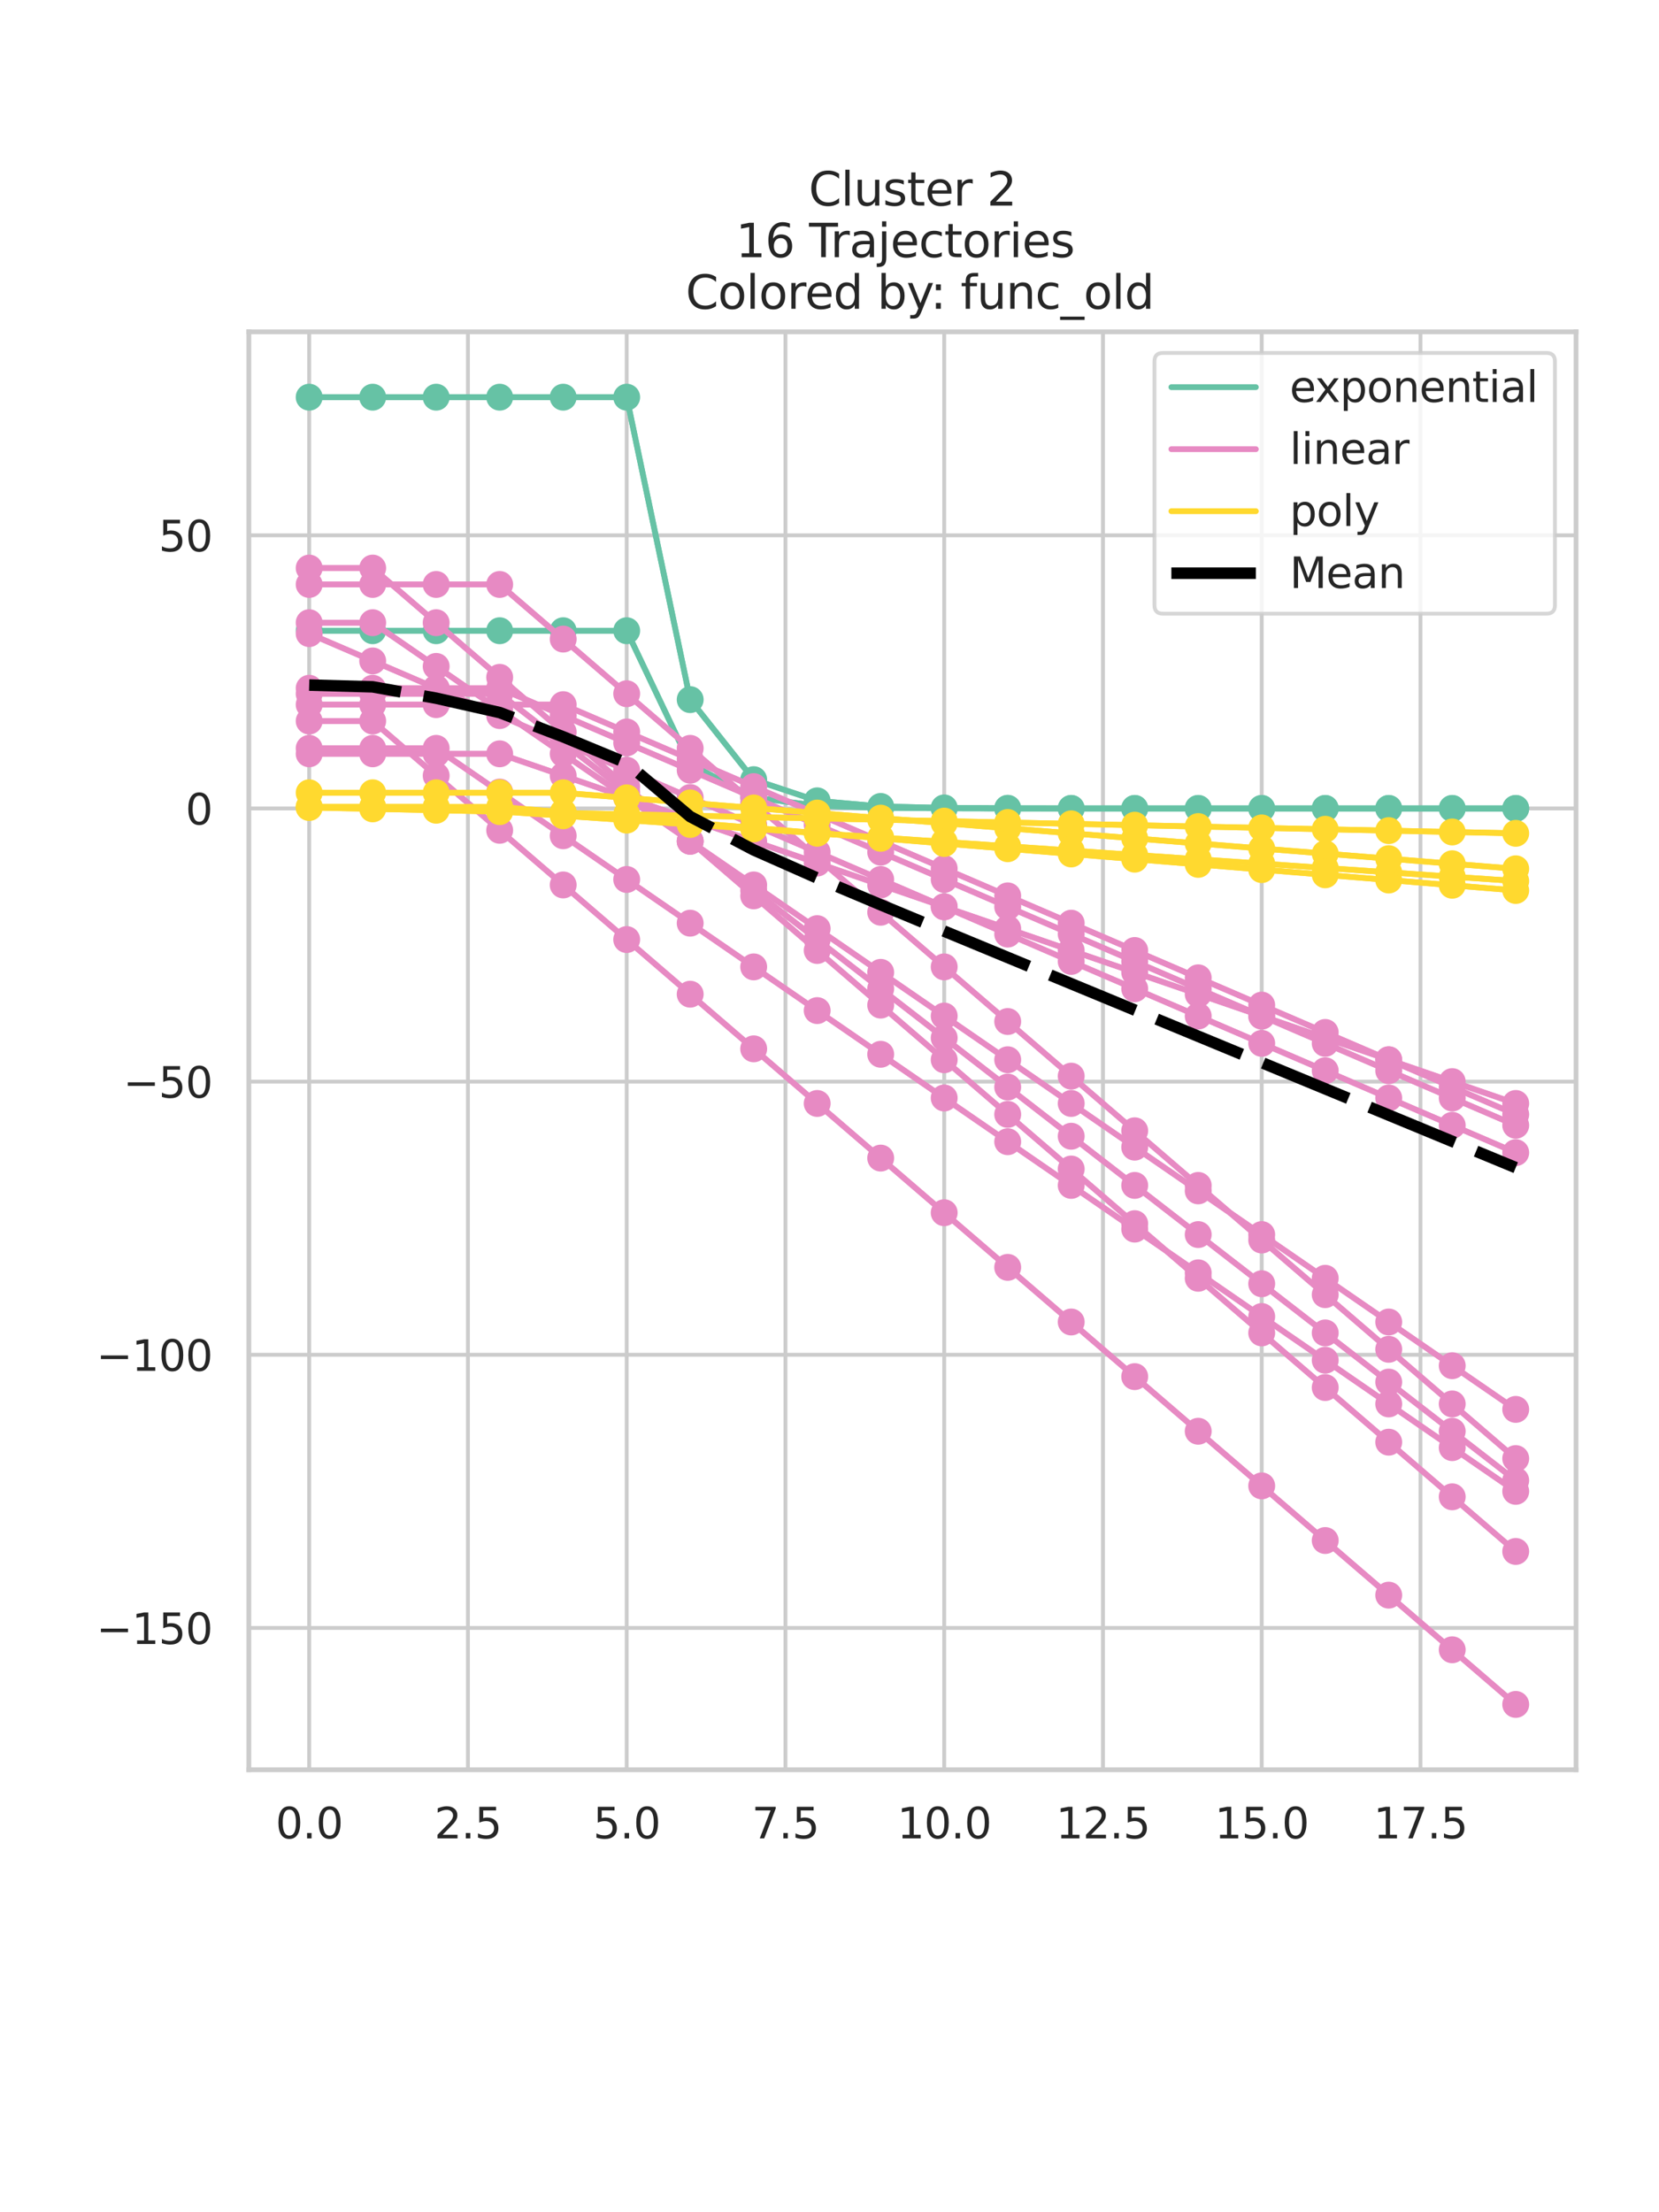 <?xml version="1.0" encoding="utf-8" standalone="no"?>
<!DOCTYPE svg PUBLIC "-//W3C//DTD SVG 1.1//EN"
  "http://www.w3.org/Graphics/SVG/1.1/DTD/svg11.dtd">
<svg xmlns:xlink="http://www.w3.org/1999/xlink" width="432pt" height="576pt" viewBox="0 0 432 576" xmlns="http://www.w3.org/2000/svg" version="1.1">
 <defs>
  <style type="text/css">*{stroke-linejoin: round; stroke-linecap: butt}</style>
 </defs>
 <g id="figure_1">
  <g id="patch_1">
   <path d="M 0 576 
L 432 576 
L 432 0 
L 0 0 
z
" style="fill: #ffffff"/>
  </g>
  <g id="axes_1">
   <g id="patch_2">
    <path d="M 64.8 460.8 
L 410.4 460.8 
L 410.4 86.4 
L 64.8 86.4 
z
" style="fill: #ffffff"/>
   </g>
   <g id="matplotlib.axis_1">
    <g id="xtick_1">
     <g id="line2d_1">
      <path d="M 80.509 460.8 
L 80.509 86.4 
" clip-path="url(#p8b0dd95f0d)" style="fill: none; stroke: #cccccc; stroke-linecap: round"/>
     </g>
     <g id="text_1">
      <!-- 0.0 -->
      <g style="fill: #262626" transform="translate(71.762 478.658) scale(0.11 -0.11)">
       <defs>
        <path id="DejaVuSans-30" d="M 2034 4250 
Q 1547 4250 1301 3770 
Q 1056 3291 1056 2328 
Q 1056 1369 1301 889 
Q 1547 409 2034 409 
Q 2525 409 2770 889 
Q 3016 1369 3016 2328 
Q 3016 3291 2770 3770 
Q 2525 4250 2034 4250 
z
M 2034 4750 
Q 2819 4750 3233 4129 
Q 3647 3509 3647 2328 
Q 3647 1150 3233 529 
Q 2819 -91 2034 -91 
Q 1250 -91 836 529 
Q 422 1150 422 2328 
Q 422 3509 836 4129 
Q 1250 4750 2034 4750 
z
" transform="scale(0.016)"/>
        <path id="DejaVuSans-2e" d="M 684 794 
L 1344 794 
L 1344 0 
L 684 0 
L 684 794 
z
" transform="scale(0.016)"/>
       </defs>
       <use xlink:href="#DejaVuSans-30"/>
       <use xlink:href="#DejaVuSans-2e" transform="translate(63.623 0)"/>
       <use xlink:href="#DejaVuSans-30" transform="translate(95.41 0)"/>
      </g>
     </g>
    </g>
    <g id="xtick_2">
     <g id="line2d_2">
      <path d="M 121.849 460.8 
L 121.849 86.4 
" clip-path="url(#p8b0dd95f0d)" style="fill: none; stroke: #cccccc; stroke-linecap: round"/>
     </g>
     <g id="text_2">
      <!-- 2.5 -->
      <g style="fill: #262626" transform="translate(113.102 478.658) scale(0.11 -0.11)">
       <defs>
        <path id="DejaVuSans-32" d="M 1228 531 
L 3431 531 
L 3431 0 
L 469 0 
L 469 531 
Q 828 903 1448 1529 
Q 2069 2156 2228 2338 
Q 2531 2678 2651 2914 
Q 2772 3150 2772 3378 
Q 2772 3750 2511 3984 
Q 2250 4219 1831 4219 
Q 1534 4219 1204 4116 
Q 875 4013 500 3803 
L 500 4441 
Q 881 4594 1212 4672 
Q 1544 4750 1819 4750 
Q 2544 4750 2975 4387 
Q 3406 4025 3406 3419 
Q 3406 3131 3298 2873 
Q 3191 2616 2906 2266 
Q 2828 2175 2409 1742 
Q 1991 1309 1228 531 
z
" transform="scale(0.016)"/>
        <path id="DejaVuSans-35" d="M 691 4666 
L 3169 4666 
L 3169 4134 
L 1269 4134 
L 1269 2991 
Q 1406 3038 1543 3061 
Q 1681 3084 1819 3084 
Q 2600 3084 3056 2656 
Q 3513 2228 3513 1497 
Q 3513 744 3044 326 
Q 2575 -91 1722 -91 
Q 1428 -91 1123 -41 
Q 819 9 494 109 
L 494 744 
Q 775 591 1075 516 
Q 1375 441 1709 441 
Q 2250 441 2565 725 
Q 2881 1009 2881 1497 
Q 2881 1984 2565 2268 
Q 2250 2553 1709 2553 
Q 1456 2553 1204 2497 
Q 953 2441 691 2322 
L 691 4666 
z
" transform="scale(0.016)"/>
       </defs>
       <use xlink:href="#DejaVuSans-32"/>
       <use xlink:href="#DejaVuSans-2e" transform="translate(63.623 0)"/>
       <use xlink:href="#DejaVuSans-35" transform="translate(95.41 0)"/>
      </g>
     </g>
    </g>
    <g id="xtick_3">
     <g id="line2d_3">
      <path d="M 163.189 460.8 
L 163.189 86.4 
" clip-path="url(#p8b0dd95f0d)" style="fill: none; stroke: #cccccc; stroke-linecap: round"/>
     </g>
     <g id="text_3">
      <!-- 5.0 -->
      <g style="fill: #262626" transform="translate(154.442 478.658) scale(0.11 -0.11)">
       <use xlink:href="#DejaVuSans-35"/>
       <use xlink:href="#DejaVuSans-2e" transform="translate(63.623 0)"/>
       <use xlink:href="#DejaVuSans-30" transform="translate(95.41 0)"/>
      </g>
     </g>
    </g>
    <g id="xtick_4">
     <g id="line2d_4">
      <path d="M 204.528 460.8 
L 204.528 86.4 
" clip-path="url(#p8b0dd95f0d)" style="fill: none; stroke: #cccccc; stroke-linecap: round"/>
     </g>
     <g id="text_4">
      <!-- 7.5 -->
      <g style="fill: #262626" transform="translate(195.782 478.658) scale(0.11 -0.11)">
       <defs>
        <path id="DejaVuSans-37" d="M 525 4666 
L 3525 4666 
L 3525 4397 
L 1831 0 
L 1172 0 
L 2766 4134 
L 525 4134 
L 525 4666 
z
" transform="scale(0.016)"/>
       </defs>
       <use xlink:href="#DejaVuSans-37"/>
       <use xlink:href="#DejaVuSans-2e" transform="translate(63.623 0)"/>
       <use xlink:href="#DejaVuSans-35" transform="translate(95.41 0)"/>
      </g>
     </g>
    </g>
    <g id="xtick_5">
     <g id="line2d_5">
      <path d="M 245.868 460.8 
L 245.868 86.4 
" clip-path="url(#p8b0dd95f0d)" style="fill: none; stroke: #cccccc; stroke-linecap: round"/>
     </g>
     <g id="text_5">
      <!-- 10.0 -->
      <g style="fill: #262626" transform="translate(233.622 478.658) scale(0.11 -0.11)">
       <defs>
        <path id="DejaVuSans-31" d="M 794 531 
L 1825 531 
L 1825 4091 
L 703 3866 
L 703 4441 
L 1819 4666 
L 2450 4666 
L 2450 531 
L 3481 531 
L 3481 0 
L 794 0 
L 794 531 
z
" transform="scale(0.016)"/>
       </defs>
       <use xlink:href="#DejaVuSans-31"/>
       <use xlink:href="#DejaVuSans-30" transform="translate(63.623 0)"/>
       <use xlink:href="#DejaVuSans-2e" transform="translate(127.246 0)"/>
       <use xlink:href="#DejaVuSans-30" transform="translate(159.033 0)"/>
      </g>
     </g>
    </g>
    <g id="xtick_6">
     <g id="line2d_6">
      <path d="M 287.208 460.8 
L 287.208 86.4 
" clip-path="url(#p8b0dd95f0d)" style="fill: none; stroke: #cccccc; stroke-linecap: round"/>
     </g>
     <g id="text_6">
      <!-- 12.5 -->
      <g style="fill: #262626" transform="translate(274.962 478.658) scale(0.11 -0.11)">
       <use xlink:href="#DejaVuSans-31"/>
       <use xlink:href="#DejaVuSans-32" transform="translate(63.623 0)"/>
       <use xlink:href="#DejaVuSans-2e" transform="translate(127.246 0)"/>
       <use xlink:href="#DejaVuSans-35" transform="translate(159.033 0)"/>
      </g>
     </g>
    </g>
    <g id="xtick_7">
     <g id="line2d_7">
      <path d="M 328.547 460.8 
L 328.547 86.4 
" clip-path="url(#p8b0dd95f0d)" style="fill: none; stroke: #cccccc; stroke-linecap: round"/>
     </g>
     <g id="text_7">
      <!-- 15.0 -->
      <g style="fill: #262626" transform="translate(316.301 478.658) scale(0.11 -0.11)">
       <use xlink:href="#DejaVuSans-31"/>
       <use xlink:href="#DejaVuSans-35" transform="translate(63.623 0)"/>
       <use xlink:href="#DejaVuSans-2e" transform="translate(127.246 0)"/>
       <use xlink:href="#DejaVuSans-30" transform="translate(159.033 0)"/>
      </g>
     </g>
    </g>
    <g id="xtick_8">
     <g id="line2d_8">
      <path d="M 369.887 460.8 
L 369.887 86.4 
" clip-path="url(#p8b0dd95f0d)" style="fill: none; stroke: #cccccc; stroke-linecap: round"/>
     </g>
     <g id="text_8">
      <!-- 17.5 -->
      <g style="fill: #262626" transform="translate(357.641 478.658) scale(0.11 -0.11)">
       <use xlink:href="#DejaVuSans-31"/>
       <use xlink:href="#DejaVuSans-37" transform="translate(63.623 0)"/>
       <use xlink:href="#DejaVuSans-2e" transform="translate(127.246 0)"/>
       <use xlink:href="#DejaVuSans-35" transform="translate(159.033 0)"/>
      </g>
     </g>
    </g>
   </g>
   <g id="matplotlib.axis_2">
    <g id="ytick_1">
     <g id="line2d_9">
      <path d="M 64.8 423.867 
L 410.4 423.867 
" clip-path="url(#p8b0dd95f0d)" style="fill: none; stroke: #cccccc; stroke-linecap: round"/>
     </g>
     <g id="text_9">
      <!-- −150 -->
      <g style="fill: #262626" transform="translate(25.086 428.046) scale(0.11 -0.11)">
       <defs>
        <path id="DejaVuSans-2212" d="M 678 2272 
L 4684 2272 
L 4684 1741 
L 678 1741 
L 678 2272 
z
" transform="scale(0.016)"/>
       </defs>
       <use xlink:href="#DejaVuSans-2212"/>
       <use xlink:href="#DejaVuSans-31" transform="translate(83.789 0)"/>
       <use xlink:href="#DejaVuSans-35" transform="translate(147.412 0)"/>
       <use xlink:href="#DejaVuSans-30" transform="translate(211.035 0)"/>
      </g>
     </g>
    </g>
    <g id="ytick_2">
     <g id="line2d_10">
      <path d="M 64.8 352.744 
L 410.4 352.744 
" clip-path="url(#p8b0dd95f0d)" style="fill: none; stroke: #cccccc; stroke-linecap: round"/>
     </g>
     <g id="text_10">
      <!-- −100 -->
      <g style="fill: #262626" transform="translate(25.086 356.923) scale(0.11 -0.11)">
       <use xlink:href="#DejaVuSans-2212"/>
       <use xlink:href="#DejaVuSans-31" transform="translate(83.789 0)"/>
       <use xlink:href="#DejaVuSans-30" transform="translate(147.412 0)"/>
       <use xlink:href="#DejaVuSans-30" transform="translate(211.035 0)"/>
      </g>
     </g>
    </g>
    <g id="ytick_3">
     <g id="line2d_11">
      <path d="M 64.8 281.621 
L 410.4 281.621 
" clip-path="url(#p8b0dd95f0d)" style="fill: none; stroke: #cccccc; stroke-linecap: round"/>
     </g>
     <g id="text_11">
      <!-- −50 -->
      <g style="fill: #262626" transform="translate(32.085 285.8) scale(0.11 -0.11)">
       <use xlink:href="#DejaVuSans-2212"/>
       <use xlink:href="#DejaVuSans-35" transform="translate(83.789 0)"/>
       <use xlink:href="#DejaVuSans-30" transform="translate(147.412 0)"/>
      </g>
     </g>
    </g>
    <g id="ytick_4">
     <g id="line2d_12">
      <path d="M 64.8 210.498 
L 410.4 210.498 
" clip-path="url(#p8b0dd95f0d)" style="fill: none; stroke: #cccccc; stroke-linecap: round"/>
     </g>
     <g id="text_12">
      <!-- 0 -->
      <g style="fill: #262626" transform="translate(48.301 214.677) scale(0.11 -0.11)">
       <use xlink:href="#DejaVuSans-30"/>
      </g>
     </g>
    </g>
    <g id="ytick_5">
     <g id="line2d_13">
      <path d="M 64.8 139.374 
L 410.4 139.374 
" clip-path="url(#p8b0dd95f0d)" style="fill: none; stroke: #cccccc; stroke-linecap: round"/>
     </g>
     <g id="text_13">
      <!-- 50 -->
      <g style="fill: #262626" transform="translate(41.303 143.553) scale(0.11 -0.11)">
       <use xlink:href="#DejaVuSans-35"/>
       <use xlink:href="#DejaVuSans-30" transform="translate(63.623 0)"/>
      </g>
     </g>
    </g>
   </g>
   <g id="line2d_14">
    <path d="M 80.509 103.418 
L 97.045 103.418 
L 113.581 103.418 
L 130.117 103.418 
L 146.653 103.418 
L 163.189 103.418 
L 179.724 182.163 
L 196.26 203 
L 212.796 208.513 
L 229.332 209.973 
L 245.868 210.359 
L 262.404 210.461 
L 278.94 210.488 
L 295.476 210.495 
L 312.011 210.497 
L 328.547 210.497 
L 345.083 210.497 
L 361.619 210.497 
L 378.155 210.498 
L 394.691 210.498 
" clip-path="url(#p8b0dd95f0d)" style="fill: none; stroke: #66c2a5; stroke-width: 1.5; stroke-linecap: round"/>
   </g>
   <g id="line2d_15">
    <path d="M 80.509 103.418 
L 97.045 103.418 
L 113.581 103.418 
L 130.117 103.418 
L 146.653 103.418 
L 163.189 103.418 
L 179.724 182.163 
L 196.26 203 
L 212.796 208.513 
L 229.332 209.973 
L 245.868 210.359 
L 262.404 210.461 
L 278.94 210.488 
L 295.476 210.495 
L 312.011 210.497 
L 328.547 210.497 
L 345.083 210.497 
L 361.619 210.497 
L 378.155 210.498 
L 394.691 210.498 
" clip-path="url(#p8b0dd95f0d)" style="fill: none; stroke: #66c2a5; stroke-width: 1.5; stroke-linecap: round"/>
    <defs>
     <path id="m5790224bf7" d="M 0 3 
C 0.796 3 1.559 2.684 2.121 2.121 
C 2.684 1.559 3 0.796 3 0 
C 3 -0.796 2.684 -1.559 2.121 -2.121 
C 1.559 -2.684 0.796 -3 0 -3 
C -0.796 -3 -1.559 -2.684 -2.121 -2.121 
C -2.684 -1.559 -3 -0.796 -3 0 
C -3 0.796 -2.684 1.559 -2.121 2.121 
C -1.559 2.684 -0.796 3 0 3 
z
" style="stroke: #66c2a5"/>
    </defs>
    <g clip-path="url(#p8b0dd95f0d)">
     <use xlink:href="#m5790224bf7" x="80.509" y="103.418" style="fill: #66c2a5; stroke: #66c2a5"/>
     <use xlink:href="#m5790224bf7" x="97.045" y="103.418" style="fill: #66c2a5; stroke: #66c2a5"/>
     <use xlink:href="#m5790224bf7" x="113.581" y="103.418" style="fill: #66c2a5; stroke: #66c2a5"/>
     <use xlink:href="#m5790224bf7" x="130.117" y="103.418" style="fill: #66c2a5; stroke: #66c2a5"/>
     <use xlink:href="#m5790224bf7" x="146.653" y="103.418" style="fill: #66c2a5; stroke: #66c2a5"/>
     <use xlink:href="#m5790224bf7" x="163.189" y="103.418" style="fill: #66c2a5; stroke: #66c2a5"/>
     <use xlink:href="#m5790224bf7" x="179.724" y="182.163" style="fill: #66c2a5; stroke: #66c2a5"/>
     <use xlink:href="#m5790224bf7" x="196.26" y="203" style="fill: #66c2a5; stroke: #66c2a5"/>
     <use xlink:href="#m5790224bf7" x="212.796" y="208.513" style="fill: #66c2a5; stroke: #66c2a5"/>
     <use xlink:href="#m5790224bf7" x="229.332" y="209.973" style="fill: #66c2a5; stroke: #66c2a5"/>
     <use xlink:href="#m5790224bf7" x="245.868" y="210.359" style="fill: #66c2a5; stroke: #66c2a5"/>
     <use xlink:href="#m5790224bf7" x="262.404" y="210.461" style="fill: #66c2a5; stroke: #66c2a5"/>
     <use xlink:href="#m5790224bf7" x="278.94" y="210.488" style="fill: #66c2a5; stroke: #66c2a5"/>
     <use xlink:href="#m5790224bf7" x="295.476" y="210.495" style="fill: #66c2a5; stroke: #66c2a5"/>
     <use xlink:href="#m5790224bf7" x="312.011" y="210.497" style="fill: #66c2a5; stroke: #66c2a5"/>
     <use xlink:href="#m5790224bf7" x="328.547" y="210.497" style="fill: #66c2a5; stroke: #66c2a5"/>
     <use xlink:href="#m5790224bf7" x="345.083" y="210.497" style="fill: #66c2a5; stroke: #66c2a5"/>
     <use xlink:href="#m5790224bf7" x="361.619" y="210.497" style="fill: #66c2a5; stroke: #66c2a5"/>
     <use xlink:href="#m5790224bf7" x="378.155" y="210.498" style="fill: #66c2a5; stroke: #66c2a5"/>
     <use xlink:href="#m5790224bf7" x="394.691" y="210.498" style="fill: #66c2a5; stroke: #66c2a5"/>
    </g>
   </g>
   <g id="line2d_16">
    <path d="M 80.509 164.223 
L 97.045 164.223 
L 113.581 164.223 
L 130.117 164.223 
L 146.653 164.223 
L 163.189 164.223 
L 179.724 198.999 
L 196.26 207.641 
L 212.796 209.788 
L 229.332 210.321 
L 245.868 210.454 
L 262.404 210.487 
L 278.94 210.495 
L 295.476 210.497 
L 312.011 210.497 
L 328.547 210.497 
L 345.083 210.497 
L 361.619 210.498 
L 378.155 210.498 
L 394.691 210.498 
" clip-path="url(#p8b0dd95f0d)" style="fill: none; stroke: #66c2a5; stroke-width: 1.5; stroke-linecap: round"/>
   </g>
   <g id="line2d_17">
    <path d="M 80.509 164.223 
L 97.045 164.223 
L 113.581 164.223 
L 130.117 164.223 
L 146.653 164.223 
L 163.189 164.223 
L 179.724 198.999 
L 196.26 207.641 
L 212.796 209.788 
L 229.332 210.321 
L 245.868 210.454 
L 262.404 210.487 
L 278.94 210.495 
L 295.476 210.497 
L 312.011 210.497 
L 328.547 210.497 
L 345.083 210.497 
L 361.619 210.498 
L 378.155 210.498 
L 394.691 210.498 
" clip-path="url(#p8b0dd95f0d)" style="fill: none; stroke: #66c2a5; stroke-width: 1.5; stroke-linecap: round"/>
    <g clip-path="url(#p8b0dd95f0d)">
     <use xlink:href="#m5790224bf7" x="80.509" y="164.223" style="fill: #66c2a5; stroke: #66c2a5"/>
     <use xlink:href="#m5790224bf7" x="97.045" y="164.223" style="fill: #66c2a5; stroke: #66c2a5"/>
     <use xlink:href="#m5790224bf7" x="113.581" y="164.223" style="fill: #66c2a5; stroke: #66c2a5"/>
     <use xlink:href="#m5790224bf7" x="130.117" y="164.223" style="fill: #66c2a5; stroke: #66c2a5"/>
     <use xlink:href="#m5790224bf7" x="146.653" y="164.223" style="fill: #66c2a5; stroke: #66c2a5"/>
     <use xlink:href="#m5790224bf7" x="163.189" y="164.223" style="fill: #66c2a5; stroke: #66c2a5"/>
     <use xlink:href="#m5790224bf7" x="179.724" y="198.999" style="fill: #66c2a5; stroke: #66c2a5"/>
     <use xlink:href="#m5790224bf7" x="196.26" y="207.641" style="fill: #66c2a5; stroke: #66c2a5"/>
     <use xlink:href="#m5790224bf7" x="212.796" y="209.788" style="fill: #66c2a5; stroke: #66c2a5"/>
     <use xlink:href="#m5790224bf7" x="229.332" y="210.321" style="fill: #66c2a5; stroke: #66c2a5"/>
     <use xlink:href="#m5790224bf7" x="245.868" y="210.454" style="fill: #66c2a5; stroke: #66c2a5"/>
     <use xlink:href="#m5790224bf7" x="262.404" y="210.487" style="fill: #66c2a5; stroke: #66c2a5"/>
     <use xlink:href="#m5790224bf7" x="278.94" y="210.495" style="fill: #66c2a5; stroke: #66c2a5"/>
     <use xlink:href="#m5790224bf7" x="295.476" y="210.497" style="fill: #66c2a5; stroke: #66c2a5"/>
     <use xlink:href="#m5790224bf7" x="312.011" y="210.497" style="fill: #66c2a5; stroke: #66c2a5"/>
     <use xlink:href="#m5790224bf7" x="328.547" y="210.497" style="fill: #66c2a5; stroke: #66c2a5"/>
     <use xlink:href="#m5790224bf7" x="345.083" y="210.497" style="fill: #66c2a5; stroke: #66c2a5"/>
     <use xlink:href="#m5790224bf7" x="361.619" y="210.498" style="fill: #66c2a5; stroke: #66c2a5"/>
     <use xlink:href="#m5790224bf7" x="378.155" y="210.498" style="fill: #66c2a5; stroke: #66c2a5"/>
     <use xlink:href="#m5790224bf7" x="394.691" y="210.498" style="fill: #66c2a5; stroke: #66c2a5"/>
    </g>
   </g>
   <g id="line2d_18">
    <path d="M 80.509 180.626 
L 97.045 180.626 
L 113.581 180.626 
L 130.117 180.626 
L 146.653 193.428 
L 163.189 206.23 
L 179.724 219.032 
L 196.26 231.834 
L 212.796 244.637 
L 229.332 257.439 
L 245.868 270.241 
L 262.404 283.043 
L 278.94 295.845 
L 295.476 308.648 
L 312.011 321.45 
L 328.547 334.252 
L 345.083 347.054 
L 361.619 359.856 
L 378.155 372.659 
L 394.691 385.461 
" clip-path="url(#p8b0dd95f0d)" style="fill: none; stroke: #e78ac3; stroke-width: 1.5; stroke-linecap: round"/>
   </g>
   <g id="line2d_19">
    <path d="M 80.509 180.626 
L 97.045 180.626 
L 113.581 180.626 
L 130.117 180.626 
L 146.653 193.428 
L 163.189 206.23 
L 179.724 219.032 
L 196.26 231.834 
L 212.796 244.637 
L 229.332 257.439 
L 245.868 270.241 
L 262.404 283.043 
L 278.94 295.845 
L 295.476 308.648 
L 312.011 321.45 
L 328.547 334.252 
L 345.083 347.054 
L 361.619 359.856 
L 378.155 372.659 
L 394.691 385.461 
" clip-path="url(#p8b0dd95f0d)" style="fill: none; stroke: #e78ac3; stroke-width: 1.5; stroke-linecap: round"/>
    <defs>
     <path id="m0a091b2a71" d="M 0 3 
C 0.796 3 1.559 2.684 2.121 2.121 
C 2.684 1.559 3 0.796 3 0 
C 3 -0.796 2.684 -1.559 2.121 -2.121 
C 1.559 -2.684 0.796 -3 0 -3 
C -0.796 -3 -1.559 -2.684 -2.121 -2.121 
C -2.684 -1.559 -3 -0.796 -3 0 
C -3 0.796 -2.684 1.559 -2.121 2.121 
C -1.559 2.684 -0.796 3 0 3 
z
" style="stroke: #e78ac3"/>
    </defs>
    <g clip-path="url(#p8b0dd95f0d)">
     <use xlink:href="#m0a091b2a71" x="80.509" y="180.626" style="fill: #e78ac3; stroke: #e78ac3"/>
     <use xlink:href="#m0a091b2a71" x="97.045" y="180.626" style="fill: #e78ac3; stroke: #e78ac3"/>
     <use xlink:href="#m0a091b2a71" x="113.581" y="180.626" style="fill: #e78ac3; stroke: #e78ac3"/>
     <use xlink:href="#m0a091b2a71" x="130.117" y="180.626" style="fill: #e78ac3; stroke: #e78ac3"/>
     <use xlink:href="#m0a091b2a71" x="146.653" y="193.428" style="fill: #e78ac3; stroke: #e78ac3"/>
     <use xlink:href="#m0a091b2a71" x="163.189" y="206.23" style="fill: #e78ac3; stroke: #e78ac3"/>
     <use xlink:href="#m0a091b2a71" x="179.724" y="219.032" style="fill: #e78ac3; stroke: #e78ac3"/>
     <use xlink:href="#m0a091b2a71" x="196.26" y="231.834" style="fill: #e78ac3; stroke: #e78ac3"/>
     <use xlink:href="#m0a091b2a71" x="212.796" y="244.637" style="fill: #e78ac3; stroke: #e78ac3"/>
     <use xlink:href="#m0a091b2a71" x="229.332" y="257.439" style="fill: #e78ac3; stroke: #e78ac3"/>
     <use xlink:href="#m0a091b2a71" x="245.868" y="270.241" style="fill: #e78ac3; stroke: #e78ac3"/>
     <use xlink:href="#m0a091b2a71" x="262.404" y="283.043" style="fill: #e78ac3; stroke: #e78ac3"/>
     <use xlink:href="#m0a091b2a71" x="278.94" y="295.845" style="fill: #e78ac3; stroke: #e78ac3"/>
     <use xlink:href="#m0a091b2a71" x="295.476" y="308.648" style="fill: #e78ac3; stroke: #e78ac3"/>
     <use xlink:href="#m0a091b2a71" x="312.011" y="321.45" style="fill: #e78ac3; stroke: #e78ac3"/>
     <use xlink:href="#m0a091b2a71" x="328.547" y="334.252" style="fill: #e78ac3; stroke: #e78ac3"/>
     <use xlink:href="#m0a091b2a71" x="345.083" y="347.054" style="fill: #e78ac3; stroke: #e78ac3"/>
     <use xlink:href="#m0a091b2a71" x="361.619" y="359.856" style="fill: #e78ac3; stroke: #e78ac3"/>
     <use xlink:href="#m0a091b2a71" x="378.155" y="372.659" style="fill: #e78ac3; stroke: #e78ac3"/>
     <use xlink:href="#m0a091b2a71" x="394.691" y="385.461" style="fill: #e78ac3; stroke: #e78ac3"/>
    </g>
   </g>
   <g id="line2d_20">
    <path d="M 80.509 162.134 
L 97.045 162.134 
L 113.581 173.513 
L 130.117 184.893 
L 146.653 196.273 
L 163.189 207.653 
L 179.724 219.032 
L 196.26 230.412 
L 212.796 241.792 
L 229.332 253.171 
L 245.868 264.551 
L 262.404 275.931 
L 278.94 287.311 
L 295.476 298.69 
L 312.011 310.07 
L 328.547 321.45 
L 345.083 332.83 
L 361.619 344.209 
L 378.155 355.589 
L 394.691 366.969 
" clip-path="url(#p8b0dd95f0d)" style="fill: none; stroke: #e78ac3; stroke-width: 1.5; stroke-linecap: round"/>
   </g>
   <g id="line2d_21">
    <path d="M 80.509 162.134 
L 97.045 162.134 
L 113.581 173.513 
L 130.117 184.893 
L 146.653 196.273 
L 163.189 207.653 
L 179.724 219.032 
L 196.26 230.412 
L 212.796 241.792 
L 229.332 253.171 
L 245.868 264.551 
L 262.404 275.931 
L 278.94 287.311 
L 295.476 298.69 
L 312.011 310.07 
L 328.547 321.45 
L 345.083 332.83 
L 361.619 344.209 
L 378.155 355.589 
L 394.691 366.969 
" clip-path="url(#p8b0dd95f0d)" style="fill: none; stroke: #e78ac3; stroke-width: 1.5; stroke-linecap: round"/>
    <g clip-path="url(#p8b0dd95f0d)">
     <use xlink:href="#m0a091b2a71" x="80.509" y="162.134" style="fill: #e78ac3; stroke: #e78ac3"/>
     <use xlink:href="#m0a091b2a71" x="97.045" y="162.134" style="fill: #e78ac3; stroke: #e78ac3"/>
     <use xlink:href="#m0a091b2a71" x="113.581" y="173.513" style="fill: #e78ac3; stroke: #e78ac3"/>
     <use xlink:href="#m0a091b2a71" x="130.117" y="184.893" style="fill: #e78ac3; stroke: #e78ac3"/>
     <use xlink:href="#m0a091b2a71" x="146.653" y="196.273" style="fill: #e78ac3; stroke: #e78ac3"/>
     <use xlink:href="#m0a091b2a71" x="163.189" y="207.653" style="fill: #e78ac3; stroke: #e78ac3"/>
     <use xlink:href="#m0a091b2a71" x="179.724" y="219.032" style="fill: #e78ac3; stroke: #e78ac3"/>
     <use xlink:href="#m0a091b2a71" x="196.26" y="230.412" style="fill: #e78ac3; stroke: #e78ac3"/>
     <use xlink:href="#m0a091b2a71" x="212.796" y="241.792" style="fill: #e78ac3; stroke: #e78ac3"/>
     <use xlink:href="#m0a091b2a71" x="229.332" y="253.171" style="fill: #e78ac3; stroke: #e78ac3"/>
     <use xlink:href="#m0a091b2a71" x="245.868" y="264.551" style="fill: #e78ac3; stroke: #e78ac3"/>
     <use xlink:href="#m0a091b2a71" x="262.404" y="275.931" style="fill: #e78ac3; stroke: #e78ac3"/>
     <use xlink:href="#m0a091b2a71" x="278.94" y="287.311" style="fill: #e78ac3; stroke: #e78ac3"/>
     <use xlink:href="#m0a091b2a71" x="295.476" y="298.69" style="fill: #e78ac3; stroke: #e78ac3"/>
     <use xlink:href="#m0a091b2a71" x="312.011" y="310.07" style="fill: #e78ac3; stroke: #e78ac3"/>
     <use xlink:href="#m0a091b2a71" x="328.547" y="321.45" style="fill: #e78ac3; stroke: #e78ac3"/>
     <use xlink:href="#m0a091b2a71" x="345.083" y="332.83" style="fill: #e78ac3; stroke: #e78ac3"/>
     <use xlink:href="#m0a091b2a71" x="361.619" y="344.209" style="fill: #e78ac3; stroke: #e78ac3"/>
     <use xlink:href="#m0a091b2a71" x="378.155" y="355.589" style="fill: #e78ac3; stroke: #e78ac3"/>
     <use xlink:href="#m0a091b2a71" x="394.691" y="366.969" style="fill: #e78ac3; stroke: #e78ac3"/>
    </g>
   </g>
   <g id="line2d_22">
    <path d="M 80.509 194.85 
L 97.045 194.85 
L 113.581 194.85 
L 130.117 206.23 
L 146.653 217.61 
L 163.189 228.99 
L 179.724 240.369 
L 196.26 251.749 
L 212.796 263.129 
L 229.332 274.508 
L 245.868 285.888 
L 262.404 297.268 
L 278.94 308.648 
L 295.476 320.027 
L 312.011 331.407 
L 328.547 342.787 
L 345.083 354.167 
L 361.619 365.546 
L 378.155 376.926 
L 394.691 388.306 
" clip-path="url(#p8b0dd95f0d)" style="fill: none; stroke: #e78ac3; stroke-width: 1.5; stroke-linecap: round"/>
   </g>
   <g id="line2d_23">
    <path d="M 80.509 194.85 
L 97.045 194.85 
L 113.581 194.85 
L 130.117 206.23 
L 146.653 217.61 
L 163.189 228.99 
L 179.724 240.369 
L 196.26 251.749 
L 212.796 263.129 
L 229.332 274.508 
L 245.868 285.888 
L 262.404 297.268 
L 278.94 308.648 
L 295.476 320.027 
L 312.011 331.407 
L 328.547 342.787 
L 345.083 354.167 
L 361.619 365.546 
L 378.155 376.926 
L 394.691 388.306 
" clip-path="url(#p8b0dd95f0d)" style="fill: none; stroke: #e78ac3; stroke-width: 1.5; stroke-linecap: round"/>
    <g clip-path="url(#p8b0dd95f0d)">
     <use xlink:href="#m0a091b2a71" x="80.509" y="194.85" style="fill: #e78ac3; stroke: #e78ac3"/>
     <use xlink:href="#m0a091b2a71" x="97.045" y="194.85" style="fill: #e78ac3; stroke: #e78ac3"/>
     <use xlink:href="#m0a091b2a71" x="113.581" y="194.85" style="fill: #e78ac3; stroke: #e78ac3"/>
     <use xlink:href="#m0a091b2a71" x="130.117" y="206.23" style="fill: #e78ac3; stroke: #e78ac3"/>
     <use xlink:href="#m0a091b2a71" x="146.653" y="217.61" style="fill: #e78ac3; stroke: #e78ac3"/>
     <use xlink:href="#m0a091b2a71" x="163.189" y="228.99" style="fill: #e78ac3; stroke: #e78ac3"/>
     <use xlink:href="#m0a091b2a71" x="179.724" y="240.369" style="fill: #e78ac3; stroke: #e78ac3"/>
     <use xlink:href="#m0a091b2a71" x="196.26" y="251.749" style="fill: #e78ac3; stroke: #e78ac3"/>
     <use xlink:href="#m0a091b2a71" x="212.796" y="263.129" style="fill: #e78ac3; stroke: #e78ac3"/>
     <use xlink:href="#m0a091b2a71" x="229.332" y="274.508" style="fill: #e78ac3; stroke: #e78ac3"/>
     <use xlink:href="#m0a091b2a71" x="245.868" y="285.888" style="fill: #e78ac3; stroke: #e78ac3"/>
     <use xlink:href="#m0a091b2a71" x="262.404" y="297.268" style="fill: #e78ac3; stroke: #e78ac3"/>
     <use xlink:href="#m0a091b2a71" x="278.94" y="308.648" style="fill: #e78ac3; stroke: #e78ac3"/>
     <use xlink:href="#m0a091b2a71" x="295.476" y="320.027" style="fill: #e78ac3; stroke: #e78ac3"/>
     <use xlink:href="#m0a091b2a71" x="312.011" y="331.407" style="fill: #e78ac3; stroke: #e78ac3"/>
     <use xlink:href="#m0a091b2a71" x="328.547" y="342.787" style="fill: #e78ac3; stroke: #e78ac3"/>
     <use xlink:href="#m0a091b2a71" x="345.083" y="354.167" style="fill: #e78ac3; stroke: #e78ac3"/>
     <use xlink:href="#m0a091b2a71" x="361.619" y="365.546" style="fill: #e78ac3; stroke: #e78ac3"/>
     <use xlink:href="#m0a091b2a71" x="378.155" y="376.926" style="fill: #e78ac3; stroke: #e78ac3"/>
     <use xlink:href="#m0a091b2a71" x="394.691" y="388.306" style="fill: #e78ac3; stroke: #e78ac3"/>
    </g>
   </g>
   <g id="line2d_24">
    <path d="M 80.509 196.273 
L 97.045 196.273 
L 113.581 196.273 
L 130.117 196.273 
L 146.653 201.963 
L 163.189 207.653 
L 179.724 213.342 
L 196.26 219.032 
L 212.796 224.722 
L 229.332 230.412 
L 245.868 236.102 
L 262.404 241.792 
L 278.94 247.482 
L 295.476 253.171 
L 312.011 258.861 
L 328.547 264.551 
L 345.083 270.241 
L 361.619 275.931 
L 378.155 281.621 
L 394.691 287.311 
" clip-path="url(#p8b0dd95f0d)" style="fill: none; stroke: #e78ac3; stroke-width: 1.5; stroke-linecap: round"/>
   </g>
   <g id="line2d_25">
    <path d="M 80.509 196.273 
L 97.045 196.273 
L 113.581 196.273 
L 130.117 196.273 
L 146.653 201.963 
L 163.189 207.653 
L 179.724 213.342 
L 196.26 219.032 
L 212.796 224.722 
L 229.332 230.412 
L 245.868 236.102 
L 262.404 241.792 
L 278.94 247.482 
L 295.476 253.171 
L 312.011 258.861 
L 328.547 264.551 
L 345.083 270.241 
L 361.619 275.931 
L 378.155 281.621 
L 394.691 287.311 
" clip-path="url(#p8b0dd95f0d)" style="fill: none; stroke: #e78ac3; stroke-width: 1.5; stroke-linecap: round"/>
    <g clip-path="url(#p8b0dd95f0d)">
     <use xlink:href="#m0a091b2a71" x="80.509" y="196.273" style="fill: #e78ac3; stroke: #e78ac3"/>
     <use xlink:href="#m0a091b2a71" x="97.045" y="196.273" style="fill: #e78ac3; stroke: #e78ac3"/>
     <use xlink:href="#m0a091b2a71" x="113.581" y="196.273" style="fill: #e78ac3; stroke: #e78ac3"/>
     <use xlink:href="#m0a091b2a71" x="130.117" y="196.273" style="fill: #e78ac3; stroke: #e78ac3"/>
     <use xlink:href="#m0a091b2a71" x="146.653" y="201.963" style="fill: #e78ac3; stroke: #e78ac3"/>
     <use xlink:href="#m0a091b2a71" x="163.189" y="207.653" style="fill: #e78ac3; stroke: #e78ac3"/>
     <use xlink:href="#m0a091b2a71" x="179.724" y="213.342" style="fill: #e78ac3; stroke: #e78ac3"/>
     <use xlink:href="#m0a091b2a71" x="196.26" y="219.032" style="fill: #e78ac3; stroke: #e78ac3"/>
     <use xlink:href="#m0a091b2a71" x="212.796" y="224.722" style="fill: #e78ac3; stroke: #e78ac3"/>
     <use xlink:href="#m0a091b2a71" x="229.332" y="230.412" style="fill: #e78ac3; stroke: #e78ac3"/>
     <use xlink:href="#m0a091b2a71" x="245.868" y="236.102" style="fill: #e78ac3; stroke: #e78ac3"/>
     <use xlink:href="#m0a091b2a71" x="262.404" y="241.792" style="fill: #e78ac3; stroke: #e78ac3"/>
     <use xlink:href="#m0a091b2a71" x="278.94" y="247.482" style="fill: #e78ac3; stroke: #e78ac3"/>
     <use xlink:href="#m0a091b2a71" x="295.476" y="253.171" style="fill: #e78ac3; stroke: #e78ac3"/>
     <use xlink:href="#m0a091b2a71" x="312.011" y="258.861" style="fill: #e78ac3; stroke: #e78ac3"/>
     <use xlink:href="#m0a091b2a71" x="328.547" y="264.551" style="fill: #e78ac3; stroke: #e78ac3"/>
     <use xlink:href="#m0a091b2a71" x="345.083" y="270.241" style="fill: #e78ac3; stroke: #e78ac3"/>
     <use xlink:href="#m0a091b2a71" x="361.619" y="275.931" style="fill: #e78ac3; stroke: #e78ac3"/>
     <use xlink:href="#m0a091b2a71" x="378.155" y="281.621" style="fill: #e78ac3; stroke: #e78ac3"/>
     <use xlink:href="#m0a091b2a71" x="394.691" y="287.311" style="fill: #e78ac3; stroke: #e78ac3"/>
    </g>
   </g>
   <g id="line2d_26">
    <path d="M 80.509 187.738 
L 97.045 187.738 
L 113.581 201.963 
L 130.117 216.187 
L 146.653 230.412 
L 163.189 244.637 
L 179.724 258.861 
L 196.26 273.086 
L 212.796 287.311 
L 229.332 301.535 
L 245.868 315.76 
L 262.404 329.985 
L 278.94 344.209 
L 295.476 358.434 
L 312.011 372.659 
L 328.547 386.883 
L 345.083 401.108 
L 361.619 415.333 
L 378.155 429.557 
L 394.691 443.782 
" clip-path="url(#p8b0dd95f0d)" style="fill: none; stroke: #e78ac3; stroke-width: 1.5; stroke-linecap: round"/>
   </g>
   <g id="line2d_27">
    <path d="M 80.509 187.738 
L 97.045 187.738 
L 113.581 201.963 
L 130.117 216.187 
L 146.653 230.412 
L 163.189 244.637 
L 179.724 258.861 
L 196.26 273.086 
L 212.796 287.311 
L 229.332 301.535 
L 245.868 315.76 
L 262.404 329.985 
L 278.94 344.209 
L 295.476 358.434 
L 312.011 372.659 
L 328.547 386.883 
L 345.083 401.108 
L 361.619 415.333 
L 378.155 429.557 
L 394.691 443.782 
" clip-path="url(#p8b0dd95f0d)" style="fill: none; stroke: #e78ac3; stroke-width: 1.5; stroke-linecap: round"/>
    <g clip-path="url(#p8b0dd95f0d)">
     <use xlink:href="#m0a091b2a71" x="80.509" y="187.738" style="fill: #e78ac3; stroke: #e78ac3"/>
     <use xlink:href="#m0a091b2a71" x="97.045" y="187.738" style="fill: #e78ac3; stroke: #e78ac3"/>
     <use xlink:href="#m0a091b2a71" x="113.581" y="201.963" style="fill: #e78ac3; stroke: #e78ac3"/>
     <use xlink:href="#m0a091b2a71" x="130.117" y="216.187" style="fill: #e78ac3; stroke: #e78ac3"/>
     <use xlink:href="#m0a091b2a71" x="146.653" y="230.412" style="fill: #e78ac3; stroke: #e78ac3"/>
     <use xlink:href="#m0a091b2a71" x="163.189" y="244.637" style="fill: #e78ac3; stroke: #e78ac3"/>
     <use xlink:href="#m0a091b2a71" x="179.724" y="258.861" style="fill: #e78ac3; stroke: #e78ac3"/>
     <use xlink:href="#m0a091b2a71" x="196.26" y="273.086" style="fill: #e78ac3; stroke: #e78ac3"/>
     <use xlink:href="#m0a091b2a71" x="212.796" y="287.311" style="fill: #e78ac3; stroke: #e78ac3"/>
     <use xlink:href="#m0a091b2a71" x="229.332" y="301.535" style="fill: #e78ac3; stroke: #e78ac3"/>
     <use xlink:href="#m0a091b2a71" x="245.868" y="315.76" style="fill: #e78ac3; stroke: #e78ac3"/>
     <use xlink:href="#m0a091b2a71" x="262.404" y="329.985" style="fill: #e78ac3; stroke: #e78ac3"/>
     <use xlink:href="#m0a091b2a71" x="278.94" y="344.209" style="fill: #e78ac3; stroke: #e78ac3"/>
     <use xlink:href="#m0a091b2a71" x="295.476" y="358.434" style="fill: #e78ac3; stroke: #e78ac3"/>
     <use xlink:href="#m0a091b2a71" x="312.011" y="372.659" style="fill: #e78ac3; stroke: #e78ac3"/>
     <use xlink:href="#m0a091b2a71" x="328.547" y="386.883" style="fill: #e78ac3; stroke: #e78ac3"/>
     <use xlink:href="#m0a091b2a71" x="345.083" y="401.108" style="fill: #e78ac3; stroke: #e78ac3"/>
     <use xlink:href="#m0a091b2a71" x="361.619" y="415.333" style="fill: #e78ac3; stroke: #e78ac3"/>
     <use xlink:href="#m0a091b2a71" x="378.155" y="429.557" style="fill: #e78ac3; stroke: #e78ac3"/>
     <use xlink:href="#m0a091b2a71" x="394.691" y="443.782" style="fill: #e78ac3; stroke: #e78ac3"/>
    </g>
   </g>
   <g id="line2d_28">
    <path d="M 80.509 179.203 
L 97.045 179.203 
L 113.581 179.203 
L 130.117 179.203 
L 146.653 186.316 
L 163.189 193.428 
L 179.724 200.54 
L 196.26 207.653 
L 212.796 214.765 
L 229.332 221.877 
L 245.868 228.99 
L 262.404 236.102 
L 278.94 243.214 
L 295.476 250.327 
L 312.011 257.439 
L 328.547 264.551 
L 345.083 271.664 
L 361.619 278.776 
L 378.155 285.888 
L 394.691 293 
" clip-path="url(#p8b0dd95f0d)" style="fill: none; stroke: #e78ac3; stroke-width: 1.5; stroke-linecap: round"/>
   </g>
   <g id="line2d_29">
    <path d="M 80.509 179.203 
L 97.045 179.203 
L 113.581 179.203 
L 130.117 179.203 
L 146.653 186.316 
L 163.189 193.428 
L 179.724 200.54 
L 196.26 207.653 
L 212.796 214.765 
L 229.332 221.877 
L 245.868 228.99 
L 262.404 236.102 
L 278.94 243.214 
L 295.476 250.327 
L 312.011 257.439 
L 328.547 264.551 
L 345.083 271.664 
L 361.619 278.776 
L 378.155 285.888 
L 394.691 293 
" clip-path="url(#p8b0dd95f0d)" style="fill: none; stroke: #e78ac3; stroke-width: 1.5; stroke-linecap: round"/>
    <g clip-path="url(#p8b0dd95f0d)">
     <use xlink:href="#m0a091b2a71" x="80.509" y="179.203" style="fill: #e78ac3; stroke: #e78ac3"/>
     <use xlink:href="#m0a091b2a71" x="97.045" y="179.203" style="fill: #e78ac3; stroke: #e78ac3"/>
     <use xlink:href="#m0a091b2a71" x="113.581" y="179.203" style="fill: #e78ac3; stroke: #e78ac3"/>
     <use xlink:href="#m0a091b2a71" x="130.117" y="179.203" style="fill: #e78ac3; stroke: #e78ac3"/>
     <use xlink:href="#m0a091b2a71" x="146.653" y="186.316" style="fill: #e78ac3; stroke: #e78ac3"/>
     <use xlink:href="#m0a091b2a71" x="163.189" y="193.428" style="fill: #e78ac3; stroke: #e78ac3"/>
     <use xlink:href="#m0a091b2a71" x="179.724" y="200.54" style="fill: #e78ac3; stroke: #e78ac3"/>
     <use xlink:href="#m0a091b2a71" x="196.26" y="207.653" style="fill: #e78ac3; stroke: #e78ac3"/>
     <use xlink:href="#m0a091b2a71" x="212.796" y="214.765" style="fill: #e78ac3; stroke: #e78ac3"/>
     <use xlink:href="#m0a091b2a71" x="229.332" y="221.877" style="fill: #e78ac3; stroke: #e78ac3"/>
     <use xlink:href="#m0a091b2a71" x="245.868" y="228.99" style="fill: #e78ac3; stroke: #e78ac3"/>
     <use xlink:href="#m0a091b2a71" x="262.404" y="236.102" style="fill: #e78ac3; stroke: #e78ac3"/>
     <use xlink:href="#m0a091b2a71" x="278.94" y="243.214" style="fill: #e78ac3; stroke: #e78ac3"/>
     <use xlink:href="#m0a091b2a71" x="295.476" y="250.327" style="fill: #e78ac3; stroke: #e78ac3"/>
     <use xlink:href="#m0a091b2a71" x="312.011" y="257.439" style="fill: #e78ac3; stroke: #e78ac3"/>
     <use xlink:href="#m0a091b2a71" x="328.547" y="264.551" style="fill: #e78ac3; stroke: #e78ac3"/>
     <use xlink:href="#m0a091b2a71" x="345.083" y="271.664" style="fill: #e78ac3; stroke: #e78ac3"/>
     <use xlink:href="#m0a091b2a71" x="361.619" y="278.776" style="fill: #e78ac3; stroke: #e78ac3"/>
     <use xlink:href="#m0a091b2a71" x="378.155" y="285.888" style="fill: #e78ac3; stroke: #e78ac3"/>
     <use xlink:href="#m0a091b2a71" x="394.691" y="293" style="fill: #e78ac3; stroke: #e78ac3"/>
    </g>
   </g>
   <g id="line2d_30">
    <path d="M 80.509 183.471 
L 97.045 183.471 
L 113.581 183.471 
L 130.117 183.471 
L 146.653 183.471 
L 163.189 190.583 
L 179.724 197.695 
L 196.26 204.808 
L 212.796 211.92 
L 229.332 219.032 
L 245.868 226.145 
L 262.404 233.257 
L 278.94 240.369 
L 295.476 247.482 
L 312.011 254.594 
L 328.547 261.706 
L 345.083 268.819 
L 361.619 275.931 
L 378.155 283.043 
L 394.691 290.156 
" clip-path="url(#p8b0dd95f0d)" style="fill: none; stroke: #e78ac3; stroke-width: 1.5; stroke-linecap: round"/>
   </g>
   <g id="line2d_31">
    <path d="M 80.509 183.471 
L 97.045 183.471 
L 113.581 183.471 
L 130.117 183.471 
L 146.653 183.471 
L 163.189 190.583 
L 179.724 197.695 
L 196.26 204.808 
L 212.796 211.92 
L 229.332 219.032 
L 245.868 226.145 
L 262.404 233.257 
L 278.94 240.369 
L 295.476 247.482 
L 312.011 254.594 
L 328.547 261.706 
L 345.083 268.819 
L 361.619 275.931 
L 378.155 283.043 
L 394.691 290.156 
" clip-path="url(#p8b0dd95f0d)" style="fill: none; stroke: #e78ac3; stroke-width: 1.5; stroke-linecap: round"/>
    <g clip-path="url(#p8b0dd95f0d)">
     <use xlink:href="#m0a091b2a71" x="80.509" y="183.471" style="fill: #e78ac3; stroke: #e78ac3"/>
     <use xlink:href="#m0a091b2a71" x="97.045" y="183.471" style="fill: #e78ac3; stroke: #e78ac3"/>
     <use xlink:href="#m0a091b2a71" x="113.581" y="183.471" style="fill: #e78ac3; stroke: #e78ac3"/>
     <use xlink:href="#m0a091b2a71" x="130.117" y="183.471" style="fill: #e78ac3; stroke: #e78ac3"/>
     <use xlink:href="#m0a091b2a71" x="146.653" y="183.471" style="fill: #e78ac3; stroke: #e78ac3"/>
     <use xlink:href="#m0a091b2a71" x="163.189" y="190.583" style="fill: #e78ac3; stroke: #e78ac3"/>
     <use xlink:href="#m0a091b2a71" x="179.724" y="197.695" style="fill: #e78ac3; stroke: #e78ac3"/>
     <use xlink:href="#m0a091b2a71" x="196.26" y="204.808" style="fill: #e78ac3; stroke: #e78ac3"/>
     <use xlink:href="#m0a091b2a71" x="212.796" y="211.92" style="fill: #e78ac3; stroke: #e78ac3"/>
     <use xlink:href="#m0a091b2a71" x="229.332" y="219.032" style="fill: #e78ac3; stroke: #e78ac3"/>
     <use xlink:href="#m0a091b2a71" x="245.868" y="226.145" style="fill: #e78ac3; stroke: #e78ac3"/>
     <use xlink:href="#m0a091b2a71" x="262.404" y="233.257" style="fill: #e78ac3; stroke: #e78ac3"/>
     <use xlink:href="#m0a091b2a71" x="278.94" y="240.369" style="fill: #e78ac3; stroke: #e78ac3"/>
     <use xlink:href="#m0a091b2a71" x="295.476" y="247.482" style="fill: #e78ac3; stroke: #e78ac3"/>
     <use xlink:href="#m0a091b2a71" x="312.011" y="254.594" style="fill: #e78ac3; stroke: #e78ac3"/>
     <use xlink:href="#m0a091b2a71" x="328.547" y="261.706" style="fill: #e78ac3; stroke: #e78ac3"/>
     <use xlink:href="#m0a091b2a71" x="345.083" y="268.819" style="fill: #e78ac3; stroke: #e78ac3"/>
     <use xlink:href="#m0a091b2a71" x="361.619" y="275.931" style="fill: #e78ac3; stroke: #e78ac3"/>
     <use xlink:href="#m0a091b2a71" x="378.155" y="283.043" style="fill: #e78ac3; stroke: #e78ac3"/>
     <use xlink:href="#m0a091b2a71" x="394.691" y="290.156" style="fill: #e78ac3; stroke: #e78ac3"/>
    </g>
   </g>
   <g id="line2d_32">
    <path d="M 80.509 147.909 
L 97.045 147.909 
L 113.581 162.134 
L 130.117 176.358 
L 146.653 190.583 
L 163.189 204.808 
L 179.724 219.032 
L 196.26 233.257 
L 212.796 247.482 
L 229.332 261.706 
L 245.868 275.931 
L 262.404 290.156 
L 278.94 304.38 
L 295.476 318.605 
L 312.011 332.83 
L 328.547 347.054 
L 345.083 361.279 
L 361.619 375.503 
L 378.155 389.728 
L 394.691 403.953 
" clip-path="url(#p8b0dd95f0d)" style="fill: none; stroke: #e78ac3; stroke-width: 1.5; stroke-linecap: round"/>
   </g>
   <g id="line2d_33">
    <path d="M 80.509 147.909 
L 97.045 147.909 
L 113.581 162.134 
L 130.117 176.358 
L 146.653 190.583 
L 163.189 204.808 
L 179.724 219.032 
L 196.26 233.257 
L 212.796 247.482 
L 229.332 261.706 
L 245.868 275.931 
L 262.404 290.156 
L 278.94 304.38 
L 295.476 318.605 
L 312.011 332.83 
L 328.547 347.054 
L 345.083 361.279 
L 361.619 375.503 
L 378.155 389.728 
L 394.691 403.953 
" clip-path="url(#p8b0dd95f0d)" style="fill: none; stroke: #e78ac3; stroke-width: 1.5; stroke-linecap: round"/>
    <g clip-path="url(#p8b0dd95f0d)">
     <use xlink:href="#m0a091b2a71" x="80.509" y="147.909" style="fill: #e78ac3; stroke: #e78ac3"/>
     <use xlink:href="#m0a091b2a71" x="97.045" y="147.909" style="fill: #e78ac3; stroke: #e78ac3"/>
     <use xlink:href="#m0a091b2a71" x="113.581" y="162.134" style="fill: #e78ac3; stroke: #e78ac3"/>
     <use xlink:href="#m0a091b2a71" x="130.117" y="176.358" style="fill: #e78ac3; stroke: #e78ac3"/>
     <use xlink:href="#m0a091b2a71" x="146.653" y="190.583" style="fill: #e78ac3; stroke: #e78ac3"/>
     <use xlink:href="#m0a091b2a71" x="163.189" y="204.808" style="fill: #e78ac3; stroke: #e78ac3"/>
     <use xlink:href="#m0a091b2a71" x="179.724" y="219.032" style="fill: #e78ac3; stroke: #e78ac3"/>
     <use xlink:href="#m0a091b2a71" x="196.26" y="233.257" style="fill: #e78ac3; stroke: #e78ac3"/>
     <use xlink:href="#m0a091b2a71" x="212.796" y="247.482" style="fill: #e78ac3; stroke: #e78ac3"/>
     <use xlink:href="#m0a091b2a71" x="229.332" y="261.706" style="fill: #e78ac3; stroke: #e78ac3"/>
     <use xlink:href="#m0a091b2a71" x="245.868" y="275.931" style="fill: #e78ac3; stroke: #e78ac3"/>
     <use xlink:href="#m0a091b2a71" x="262.404" y="290.156" style="fill: #e78ac3; stroke: #e78ac3"/>
     <use xlink:href="#m0a091b2a71" x="278.94" y="304.38" style="fill: #e78ac3; stroke: #e78ac3"/>
     <use xlink:href="#m0a091b2a71" x="295.476" y="318.605" style="fill: #e78ac3; stroke: #e78ac3"/>
     <use xlink:href="#m0a091b2a71" x="312.011" y="332.83" style="fill: #e78ac3; stroke: #e78ac3"/>
     <use xlink:href="#m0a091b2a71" x="328.547" y="347.054" style="fill: #e78ac3; stroke: #e78ac3"/>
     <use xlink:href="#m0a091b2a71" x="345.083" y="361.279" style="fill: #e78ac3; stroke: #e78ac3"/>
     <use xlink:href="#m0a091b2a71" x="361.619" y="375.503" style="fill: #e78ac3; stroke: #e78ac3"/>
     <use xlink:href="#m0a091b2a71" x="378.155" y="389.728" style="fill: #e78ac3; stroke: #e78ac3"/>
     <use xlink:href="#m0a091b2a71" x="394.691" y="403.953" style="fill: #e78ac3; stroke: #e78ac3"/>
    </g>
   </g>
   <g id="line2d_34">
    <path d="M 80.509 152.176 
L 97.045 152.176 
L 113.581 152.176 
L 130.117 152.176 
L 146.653 166.401 
L 163.189 180.626 
L 179.724 194.85 
L 196.26 209.075 
L 212.796 223.3 
L 229.332 237.524 
L 245.868 251.749 
L 262.404 265.974 
L 278.94 280.198 
L 295.476 294.423 
L 312.011 308.648 
L 328.547 322.872 
L 345.083 337.097 
L 361.619 351.322 
L 378.155 365.546 
L 394.691 379.771 
" clip-path="url(#p8b0dd95f0d)" style="fill: none; stroke: #e78ac3; stroke-width: 1.5; stroke-linecap: round"/>
   </g>
   <g id="line2d_35">
    <path d="M 80.509 152.176 
L 97.045 152.176 
L 113.581 152.176 
L 130.117 152.176 
L 146.653 166.401 
L 163.189 180.626 
L 179.724 194.85 
L 196.26 209.075 
L 212.796 223.3 
L 229.332 237.524 
L 245.868 251.749 
L 262.404 265.974 
L 278.94 280.198 
L 295.476 294.423 
L 312.011 308.648 
L 328.547 322.872 
L 345.083 337.097 
L 361.619 351.322 
L 378.155 365.546 
L 394.691 379.771 
" clip-path="url(#p8b0dd95f0d)" style="fill: none; stroke: #e78ac3; stroke-width: 1.5; stroke-linecap: round"/>
    <g clip-path="url(#p8b0dd95f0d)">
     <use xlink:href="#m0a091b2a71" x="80.509" y="152.176" style="fill: #e78ac3; stroke: #e78ac3"/>
     <use xlink:href="#m0a091b2a71" x="97.045" y="152.176" style="fill: #e78ac3; stroke: #e78ac3"/>
     <use xlink:href="#m0a091b2a71" x="113.581" y="152.176" style="fill: #e78ac3; stroke: #e78ac3"/>
     <use xlink:href="#m0a091b2a71" x="130.117" y="152.176" style="fill: #e78ac3; stroke: #e78ac3"/>
     <use xlink:href="#m0a091b2a71" x="146.653" y="166.401" style="fill: #e78ac3; stroke: #e78ac3"/>
     <use xlink:href="#m0a091b2a71" x="163.189" y="180.626" style="fill: #e78ac3; stroke: #e78ac3"/>
     <use xlink:href="#m0a091b2a71" x="179.724" y="194.85" style="fill: #e78ac3; stroke: #e78ac3"/>
     <use xlink:href="#m0a091b2a71" x="196.26" y="209.075" style="fill: #e78ac3; stroke: #e78ac3"/>
     <use xlink:href="#m0a091b2a71" x="212.796" y="223.3" style="fill: #e78ac3; stroke: #e78ac3"/>
     <use xlink:href="#m0a091b2a71" x="229.332" y="237.524" style="fill: #e78ac3; stroke: #e78ac3"/>
     <use xlink:href="#m0a091b2a71" x="245.868" y="251.749" style="fill: #e78ac3; stroke: #e78ac3"/>
     <use xlink:href="#m0a091b2a71" x="262.404" y="265.974" style="fill: #e78ac3; stroke: #e78ac3"/>
     <use xlink:href="#m0a091b2a71" x="278.94" y="280.198" style="fill: #e78ac3; stroke: #e78ac3"/>
     <use xlink:href="#m0a091b2a71" x="295.476" y="294.423" style="fill: #e78ac3; stroke: #e78ac3"/>
     <use xlink:href="#m0a091b2a71" x="312.011" y="308.648" style="fill: #e78ac3; stroke: #e78ac3"/>
     <use xlink:href="#m0a091b2a71" x="328.547" y="322.872" style="fill: #e78ac3; stroke: #e78ac3"/>
     <use xlink:href="#m0a091b2a71" x="345.083" y="337.097" style="fill: #e78ac3; stroke: #e78ac3"/>
     <use xlink:href="#m0a091b2a71" x="361.619" y="351.322" style="fill: #e78ac3; stroke: #e78ac3"/>
     <use xlink:href="#m0a091b2a71" x="378.155" y="365.546" style="fill: #e78ac3; stroke: #e78ac3"/>
     <use xlink:href="#m0a091b2a71" x="394.691" y="379.771" style="fill: #e78ac3; stroke: #e78ac3"/>
    </g>
   </g>
   <g id="line2d_36">
    <path d="M 80.509 164.979 
L 97.045 172.091 
L 113.581 179.203 
L 130.117 186.316 
L 146.653 193.428 
L 163.189 200.54 
L 179.724 207.653 
L 196.26 214.765 
L 212.796 221.877 
L 229.332 228.99 
L 245.868 236.102 
L 262.404 243.214 
L 278.94 250.327 
L 295.476 257.439 
L 312.011 264.551 
L 328.547 271.664 
L 345.083 278.776 
L 361.619 285.888 
L 378.155 293 
L 394.691 300.113 
" clip-path="url(#p8b0dd95f0d)" style="fill: none; stroke: #e78ac3; stroke-width: 1.5; stroke-linecap: round"/>
   </g>
   <g id="line2d_37">
    <path d="M 80.509 164.979 
L 97.045 172.091 
L 113.581 179.203 
L 130.117 186.316 
L 146.653 193.428 
L 163.189 200.54 
L 179.724 207.653 
L 196.26 214.765 
L 212.796 221.877 
L 229.332 228.99 
L 245.868 236.102 
L 262.404 243.214 
L 278.94 250.327 
L 295.476 257.439 
L 312.011 264.551 
L 328.547 271.664 
L 345.083 278.776 
L 361.619 285.888 
L 378.155 293 
L 394.691 300.113 
" clip-path="url(#p8b0dd95f0d)" style="fill: none; stroke: #e78ac3; stroke-width: 1.5; stroke-linecap: round"/>
    <g clip-path="url(#p8b0dd95f0d)">
     <use xlink:href="#m0a091b2a71" x="80.509" y="164.979" style="fill: #e78ac3; stroke: #e78ac3"/>
     <use xlink:href="#m0a091b2a71" x="97.045" y="172.091" style="fill: #e78ac3; stroke: #e78ac3"/>
     <use xlink:href="#m0a091b2a71" x="113.581" y="179.203" style="fill: #e78ac3; stroke: #e78ac3"/>
     <use xlink:href="#m0a091b2a71" x="130.117" y="186.316" style="fill: #e78ac3; stroke: #e78ac3"/>
     <use xlink:href="#m0a091b2a71" x="146.653" y="193.428" style="fill: #e78ac3; stroke: #e78ac3"/>
     <use xlink:href="#m0a091b2a71" x="163.189" y="200.54" style="fill: #e78ac3; stroke: #e78ac3"/>
     <use xlink:href="#m0a091b2a71" x="179.724" y="207.653" style="fill: #e78ac3; stroke: #e78ac3"/>
     <use xlink:href="#m0a091b2a71" x="196.26" y="214.765" style="fill: #e78ac3; stroke: #e78ac3"/>
     <use xlink:href="#m0a091b2a71" x="212.796" y="221.877" style="fill: #e78ac3; stroke: #e78ac3"/>
     <use xlink:href="#m0a091b2a71" x="229.332" y="228.99" style="fill: #e78ac3; stroke: #e78ac3"/>
     <use xlink:href="#m0a091b2a71" x="245.868" y="236.102" style="fill: #e78ac3; stroke: #e78ac3"/>
     <use xlink:href="#m0a091b2a71" x="262.404" y="243.214" style="fill: #e78ac3; stroke: #e78ac3"/>
     <use xlink:href="#m0a091b2a71" x="278.94" y="250.327" style="fill: #e78ac3; stroke: #e78ac3"/>
     <use xlink:href="#m0a091b2a71" x="295.476" y="257.439" style="fill: #e78ac3; stroke: #e78ac3"/>
     <use xlink:href="#m0a091b2a71" x="312.011" y="264.551" style="fill: #e78ac3; stroke: #e78ac3"/>
     <use xlink:href="#m0a091b2a71" x="328.547" y="271.664" style="fill: #e78ac3; stroke: #e78ac3"/>
     <use xlink:href="#m0a091b2a71" x="345.083" y="278.776" style="fill: #e78ac3; stroke: #e78ac3"/>
     <use xlink:href="#m0a091b2a71" x="361.619" y="285.888" style="fill: #e78ac3; stroke: #e78ac3"/>
     <use xlink:href="#m0a091b2a71" x="378.155" y="293" style="fill: #e78ac3; stroke: #e78ac3"/>
     <use xlink:href="#m0a091b2a71" x="394.691" y="300.113" style="fill: #e78ac3; stroke: #e78ac3"/>
    </g>
   </g>
   <g id="line2d_38">
    <path d="M 80.509 206.417 
L 97.045 206.417 
L 113.581 206.417 
L 130.117 206.417 
L 146.653 206.417 
L 163.189 207.737 
L 179.724 209.056 
L 196.26 210.376 
L 212.796 211.695 
L 229.332 213.015 
L 245.868 214.334 
L 262.404 215.654 
L 278.94 216.973 
L 295.476 218.293 
L 312.011 219.612 
L 328.547 220.932 
L 345.083 222.252 
L 361.619 223.571 
L 378.155 224.891 
L 394.691 226.21 
" clip-path="url(#p8b0dd95f0d)" style="fill: none; stroke: #ffd92f; stroke-width: 1.5; stroke-linecap: round"/>
   </g>
   <g id="line2d_39">
    <path d="M 80.509 206.417 
L 97.045 206.417 
L 113.581 206.417 
L 130.117 206.417 
L 146.653 206.417 
L 163.189 207.737 
L 179.724 209.056 
L 196.26 210.376 
L 212.796 211.695 
L 229.332 213.015 
L 245.868 214.334 
L 262.404 215.654 
L 278.94 216.973 
L 295.476 218.293 
L 312.011 219.612 
L 328.547 220.932 
L 345.083 222.252 
L 361.619 223.571 
L 378.155 224.891 
L 394.691 226.21 
" clip-path="url(#p8b0dd95f0d)" style="fill: none; stroke: #ffd92f; stroke-width: 1.5; stroke-linecap: round"/>
    <defs>
     <path id="m2d659fcd41" d="M 0 3 
C 0.796 3 1.559 2.684 2.121 2.121 
C 2.684 1.559 3 0.796 3 0 
C 3 -0.796 2.684 -1.559 2.121 -2.121 
C 1.559 -2.684 0.796 -3 0 -3 
C -0.796 -3 -1.559 -2.684 -2.121 -2.121 
C -2.684 -1.559 -3 -0.796 -3 0 
C -3 0.796 -2.684 1.559 -2.121 2.121 
C -1.559 2.684 -0.796 3 0 3 
z
" style="stroke: #ffd92f"/>
    </defs>
    <g clip-path="url(#p8b0dd95f0d)">
     <use xlink:href="#m2d659fcd41" x="80.509" y="206.417" style="fill: #ffd92f; stroke: #ffd92f"/>
     <use xlink:href="#m2d659fcd41" x="97.045" y="206.417" style="fill: #ffd92f; stroke: #ffd92f"/>
     <use xlink:href="#m2d659fcd41" x="113.581" y="206.417" style="fill: #ffd92f; stroke: #ffd92f"/>
     <use xlink:href="#m2d659fcd41" x="130.117" y="206.417" style="fill: #ffd92f; stroke: #ffd92f"/>
     <use xlink:href="#m2d659fcd41" x="146.653" y="206.417" style="fill: #ffd92f; stroke: #ffd92f"/>
     <use xlink:href="#m2d659fcd41" x="163.189" y="207.737" style="fill: #ffd92f; stroke: #ffd92f"/>
     <use xlink:href="#m2d659fcd41" x="179.724" y="209.056" style="fill: #ffd92f; stroke: #ffd92f"/>
     <use xlink:href="#m2d659fcd41" x="196.26" y="210.376" style="fill: #ffd92f; stroke: #ffd92f"/>
     <use xlink:href="#m2d659fcd41" x="212.796" y="211.695" style="fill: #ffd92f; stroke: #ffd92f"/>
     <use xlink:href="#m2d659fcd41" x="229.332" y="213.015" style="fill: #ffd92f; stroke: #ffd92f"/>
     <use xlink:href="#m2d659fcd41" x="245.868" y="214.334" style="fill: #ffd92f; stroke: #ffd92f"/>
     <use xlink:href="#m2d659fcd41" x="262.404" y="215.654" style="fill: #ffd92f; stroke: #ffd92f"/>
     <use xlink:href="#m2d659fcd41" x="278.94" y="216.973" style="fill: #ffd92f; stroke: #ffd92f"/>
     <use xlink:href="#m2d659fcd41" x="295.476" y="218.293" style="fill: #ffd92f; stroke: #ffd92f"/>
     <use xlink:href="#m2d659fcd41" x="312.011" y="219.612" style="fill: #ffd92f; stroke: #ffd92f"/>
     <use xlink:href="#m2d659fcd41" x="328.547" y="220.932" style="fill: #ffd92f; stroke: #ffd92f"/>
     <use xlink:href="#m2d659fcd41" x="345.083" y="222.252" style="fill: #ffd92f; stroke: #ffd92f"/>
     <use xlink:href="#m2d659fcd41" x="361.619" y="223.571" style="fill: #ffd92f; stroke: #ffd92f"/>
     <use xlink:href="#m2d659fcd41" x="378.155" y="224.891" style="fill: #ffd92f; stroke: #ffd92f"/>
     <use xlink:href="#m2d659fcd41" x="394.691" y="226.21" style="fill: #ffd92f; stroke: #ffd92f"/>
    </g>
   </g>
   <g id="line2d_40">
    <path d="M 80.509 210.257 
L 97.045 210.61 
L 113.581 210.964 
L 130.117 211.318 
L 146.653 211.672 
L 163.189 212.026 
L 179.724 212.379 
L 196.26 212.733 
L 212.796 213.087 
L 229.332 213.441 
L 245.868 213.794 
L 262.404 214.148 
L 278.94 214.502 
L 295.476 214.856 
L 312.011 215.21 
L 328.547 215.563 
L 345.083 215.917 
L 361.619 216.271 
L 378.155 216.625 
L 394.691 216.978 
" clip-path="url(#p8b0dd95f0d)" style="fill: none; stroke: #ffd92f; stroke-width: 1.5; stroke-linecap: round"/>
   </g>
   <g id="line2d_41">
    <path d="M 80.509 210.257 
L 97.045 210.61 
L 113.581 210.964 
L 130.117 211.318 
L 146.653 211.672 
L 163.189 212.026 
L 179.724 212.379 
L 196.26 212.733 
L 212.796 213.087 
L 229.332 213.441 
L 245.868 213.794 
L 262.404 214.148 
L 278.94 214.502 
L 295.476 214.856 
L 312.011 215.21 
L 328.547 215.563 
L 345.083 215.917 
L 361.619 216.271 
L 378.155 216.625 
L 394.691 216.978 
" clip-path="url(#p8b0dd95f0d)" style="fill: none; stroke: #ffd92f; stroke-width: 1.5; stroke-linecap: round"/>
    <g clip-path="url(#p8b0dd95f0d)">
     <use xlink:href="#m2d659fcd41" x="80.509" y="210.257" style="fill: #ffd92f; stroke: #ffd92f"/>
     <use xlink:href="#m2d659fcd41" x="97.045" y="210.61" style="fill: #ffd92f; stroke: #ffd92f"/>
     <use xlink:href="#m2d659fcd41" x="113.581" y="210.964" style="fill: #ffd92f; stroke: #ffd92f"/>
     <use xlink:href="#m2d659fcd41" x="130.117" y="211.318" style="fill: #ffd92f; stroke: #ffd92f"/>
     <use xlink:href="#m2d659fcd41" x="146.653" y="211.672" style="fill: #ffd92f; stroke: #ffd92f"/>
     <use xlink:href="#m2d659fcd41" x="163.189" y="212.026" style="fill: #ffd92f; stroke: #ffd92f"/>
     <use xlink:href="#m2d659fcd41" x="179.724" y="212.379" style="fill: #ffd92f; stroke: #ffd92f"/>
     <use xlink:href="#m2d659fcd41" x="196.26" y="212.733" style="fill: #ffd92f; stroke: #ffd92f"/>
     <use xlink:href="#m2d659fcd41" x="212.796" y="213.087" style="fill: #ffd92f; stroke: #ffd92f"/>
     <use xlink:href="#m2d659fcd41" x="229.332" y="213.441" style="fill: #ffd92f; stroke: #ffd92f"/>
     <use xlink:href="#m2d659fcd41" x="245.868" y="213.794" style="fill: #ffd92f; stroke: #ffd92f"/>
     <use xlink:href="#m2d659fcd41" x="262.404" y="214.148" style="fill: #ffd92f; stroke: #ffd92f"/>
     <use xlink:href="#m2d659fcd41" x="278.94" y="214.502" style="fill: #ffd92f; stroke: #ffd92f"/>
     <use xlink:href="#m2d659fcd41" x="295.476" y="214.856" style="fill: #ffd92f; stroke: #ffd92f"/>
     <use xlink:href="#m2d659fcd41" x="312.011" y="215.21" style="fill: #ffd92f; stroke: #ffd92f"/>
     <use xlink:href="#m2d659fcd41" x="328.547" y="215.563" style="fill: #ffd92f; stroke: #ffd92f"/>
     <use xlink:href="#m2d659fcd41" x="345.083" y="215.917" style="fill: #ffd92f; stroke: #ffd92f"/>
     <use xlink:href="#m2d659fcd41" x="361.619" y="216.271" style="fill: #ffd92f; stroke: #ffd92f"/>
     <use xlink:href="#m2d659fcd41" x="378.155" y="216.625" style="fill: #ffd92f; stroke: #ffd92f"/>
     <use xlink:href="#m2d659fcd41" x="394.691" y="216.978" style="fill: #ffd92f; stroke: #ffd92f"/>
    </g>
   </g>
   <g id="line2d_42">
    <path d="M 80.509 210.139 
L 97.045 210.139 
L 113.581 210.139 
L 130.117 211.271 
L 146.653 212.404 
L 163.189 213.536 
L 179.724 214.669 
L 196.26 215.801 
L 212.796 216.934 
L 229.332 218.066 
L 245.868 219.199 
L 262.404 220.331 
L 278.94 221.464 
L 295.476 222.596 
L 312.011 223.729 
L 328.547 224.862 
L 345.083 225.994 
L 361.619 227.127 
L 378.155 228.259 
L 394.691 229.392 
" clip-path="url(#p8b0dd95f0d)" style="fill: none; stroke: #ffd92f; stroke-width: 1.5; stroke-linecap: round"/>
   </g>
   <g id="line2d_43">
    <path d="M 80.509 210.139 
L 97.045 210.139 
L 113.581 210.139 
L 130.117 211.271 
L 146.653 212.404 
L 163.189 213.536 
L 179.724 214.669 
L 196.26 215.801 
L 212.796 216.934 
L 229.332 218.066 
L 245.868 219.199 
L 262.404 220.331 
L 278.94 221.464 
L 295.476 222.596 
L 312.011 223.729 
L 328.547 224.862 
L 345.083 225.994 
L 361.619 227.127 
L 378.155 228.259 
L 394.691 229.392 
" clip-path="url(#p8b0dd95f0d)" style="fill: none; stroke: #ffd92f; stroke-width: 1.5; stroke-linecap: round"/>
    <g clip-path="url(#p8b0dd95f0d)">
     <use xlink:href="#m2d659fcd41" x="80.509" y="210.139" style="fill: #ffd92f; stroke: #ffd92f"/>
     <use xlink:href="#m2d659fcd41" x="97.045" y="210.139" style="fill: #ffd92f; stroke: #ffd92f"/>
     <use xlink:href="#m2d659fcd41" x="113.581" y="210.139" style="fill: #ffd92f; stroke: #ffd92f"/>
     <use xlink:href="#m2d659fcd41" x="130.117" y="211.271" style="fill: #ffd92f; stroke: #ffd92f"/>
     <use xlink:href="#m2d659fcd41" x="146.653" y="212.404" style="fill: #ffd92f; stroke: #ffd92f"/>
     <use xlink:href="#m2d659fcd41" x="163.189" y="213.536" style="fill: #ffd92f; stroke: #ffd92f"/>
     <use xlink:href="#m2d659fcd41" x="179.724" y="214.669" style="fill: #ffd92f; stroke: #ffd92f"/>
     <use xlink:href="#m2d659fcd41" x="196.26" y="215.801" style="fill: #ffd92f; stroke: #ffd92f"/>
     <use xlink:href="#m2d659fcd41" x="212.796" y="216.934" style="fill: #ffd92f; stroke: #ffd92f"/>
     <use xlink:href="#m2d659fcd41" x="229.332" y="218.066" style="fill: #ffd92f; stroke: #ffd92f"/>
     <use xlink:href="#m2d659fcd41" x="245.868" y="219.199" style="fill: #ffd92f; stroke: #ffd92f"/>
     <use xlink:href="#m2d659fcd41" x="262.404" y="220.331" style="fill: #ffd92f; stroke: #ffd92f"/>
     <use xlink:href="#m2d659fcd41" x="278.94" y="221.464" style="fill: #ffd92f; stroke: #ffd92f"/>
     <use xlink:href="#m2d659fcd41" x="295.476" y="222.596" style="fill: #ffd92f; stroke: #ffd92f"/>
     <use xlink:href="#m2d659fcd41" x="312.011" y="223.729" style="fill: #ffd92f; stroke: #ffd92f"/>
     <use xlink:href="#m2d659fcd41" x="328.547" y="224.862" style="fill: #ffd92f; stroke: #ffd92f"/>
     <use xlink:href="#m2d659fcd41" x="345.083" y="225.994" style="fill: #ffd92f; stroke: #ffd92f"/>
     <use xlink:href="#m2d659fcd41" x="361.619" y="227.127" style="fill: #ffd92f; stroke: #ffd92f"/>
     <use xlink:href="#m2d659fcd41" x="378.155" y="228.259" style="fill: #ffd92f; stroke: #ffd92f"/>
     <use xlink:href="#m2d659fcd41" x="394.691" y="229.392" style="fill: #ffd92f; stroke: #ffd92f"/>
    </g>
   </g>
   <g id="line2d_44">
    <path d="M 80.509 210.12 
L 97.045 210.12 
L 113.581 210.12 
L 130.117 210.12 
L 146.653 211.478 
L 163.189 212.837 
L 179.724 214.195 
L 196.26 215.553 
L 212.796 216.912 
L 229.332 218.27 
L 245.868 219.629 
L 262.404 220.987 
L 278.94 222.346 
L 295.476 223.704 
L 312.011 225.063 
L 328.547 226.421 
L 345.083 227.78 
L 361.619 229.138 
L 378.155 230.497 
L 394.691 231.855 
" clip-path="url(#p8b0dd95f0d)" style="fill: none; stroke: #ffd92f; stroke-width: 1.5; stroke-linecap: round"/>
   </g>
   <g id="line2d_45">
    <path d="M 80.509 210.12 
L 97.045 210.12 
L 113.581 210.12 
L 130.117 210.12 
L 146.653 211.478 
L 163.189 212.837 
L 179.724 214.195 
L 196.26 215.553 
L 212.796 216.912 
L 229.332 218.27 
L 245.868 219.629 
L 262.404 220.987 
L 278.94 222.346 
L 295.476 223.704 
L 312.011 225.063 
L 328.547 226.421 
L 345.083 227.78 
L 361.619 229.138 
L 378.155 230.497 
L 394.691 231.855 
" clip-path="url(#p8b0dd95f0d)" style="fill: none; stroke: #ffd92f; stroke-width: 1.5; stroke-linecap: round"/>
    <g clip-path="url(#p8b0dd95f0d)">
     <use xlink:href="#m2d659fcd41" x="80.509" y="210.12" style="fill: #ffd92f; stroke: #ffd92f"/>
     <use xlink:href="#m2d659fcd41" x="97.045" y="210.12" style="fill: #ffd92f; stroke: #ffd92f"/>
     <use xlink:href="#m2d659fcd41" x="113.581" y="210.12" style="fill: #ffd92f; stroke: #ffd92f"/>
     <use xlink:href="#m2d659fcd41" x="130.117" y="210.12" style="fill: #ffd92f; stroke: #ffd92f"/>
     <use xlink:href="#m2d659fcd41" x="146.653" y="211.478" style="fill: #ffd92f; stroke: #ffd92f"/>
     <use xlink:href="#m2d659fcd41" x="163.189" y="212.837" style="fill: #ffd92f; stroke: #ffd92f"/>
     <use xlink:href="#m2d659fcd41" x="179.724" y="214.195" style="fill: #ffd92f; stroke: #ffd92f"/>
     <use xlink:href="#m2d659fcd41" x="196.26" y="215.553" style="fill: #ffd92f; stroke: #ffd92f"/>
     <use xlink:href="#m2d659fcd41" x="212.796" y="216.912" style="fill: #ffd92f; stroke: #ffd92f"/>
     <use xlink:href="#m2d659fcd41" x="229.332" y="218.27" style="fill: #ffd92f; stroke: #ffd92f"/>
     <use xlink:href="#m2d659fcd41" x="245.868" y="219.629" style="fill: #ffd92f; stroke: #ffd92f"/>
     <use xlink:href="#m2d659fcd41" x="262.404" y="220.987" style="fill: #ffd92f; stroke: #ffd92f"/>
     <use xlink:href="#m2d659fcd41" x="278.94" y="222.346" style="fill: #ffd92f; stroke: #ffd92f"/>
     <use xlink:href="#m2d659fcd41" x="295.476" y="223.704" style="fill: #ffd92f; stroke: #ffd92f"/>
     <use xlink:href="#m2d659fcd41" x="312.011" y="225.063" style="fill: #ffd92f; stroke: #ffd92f"/>
     <use xlink:href="#m2d659fcd41" x="328.547" y="226.421" style="fill: #ffd92f; stroke: #ffd92f"/>
     <use xlink:href="#m2d659fcd41" x="345.083" y="227.78" style="fill: #ffd92f; stroke: #ffd92f"/>
     <use xlink:href="#m2d659fcd41" x="361.619" y="229.138" style="fill: #ffd92f; stroke: #ffd92f"/>
     <use xlink:href="#m2d659fcd41" x="378.155" y="230.497" style="fill: #ffd92f; stroke: #ffd92f"/>
     <use xlink:href="#m2d659fcd41" x="394.691" y="231.855" style="fill: #ffd92f; stroke: #ffd92f"/>
    </g>
   </g>
   <g id="line2d_46">
    <path d="M 80.509 178.371 
L 97.045 178.837 
L 113.581 181.793 
L 130.117 185.531 
L 146.653 191.843 
L 163.189 198.683 
L 179.724 212.617 
L 196.26 221.298 
L 212.796 228.616 
L 229.332 235.58 
L 245.868 242.452 
L 262.404 249.299 
L 278.94 256.141 
L 295.476 262.98 
L 312.011 269.82 
L 328.547 276.659 
L 345.083 283.498 
L 361.619 290.337 
L 378.155 297.176 
L 394.691 304.016 
" clip-path="url(#p8b0dd95f0d)" style="fill: none; stroke-dasharray: 24,6; stroke-dashoffset: 0; stroke: #000000; stroke-width: 3"/>
   </g>
   <g id="patch_3">
    <path d="M 64.8 460.8 
L 64.8 86.4 
" style="fill: none; stroke: #cccccc; stroke-width: 1.25; stroke-linejoin: miter; stroke-linecap: square"/>
   </g>
   <g id="patch_4">
    <path d="M 410.4 460.8 
L 410.4 86.4 
" style="fill: none; stroke: #cccccc; stroke-width: 1.25; stroke-linejoin: miter; stroke-linecap: square"/>
   </g>
   <g id="patch_5">
    <path d="M 64.8 460.8 
L 410.4 460.8 
" style="fill: none; stroke: #cccccc; stroke-width: 1.25; stroke-linejoin: miter; stroke-linecap: square"/>
   </g>
   <g id="patch_6">
    <path d="M 64.8 86.4 
L 410.4 86.4 
" style="fill: none; stroke: #cccccc; stroke-width: 1.25; stroke-linejoin: miter; stroke-linecap: square"/>
   </g>
   <g id="text_14">
    <!-- Cluster 2 -->
    <g style="fill: #262626" transform="translate(210.58 53.525) scale(0.12 -0.12)">
     <defs>
      <path id="DejaVuSans-43" d="M 4122 4306 
L 4122 3641 
Q 3803 3938 3442 4084 
Q 3081 4231 2675 4231 
Q 1875 4231 1450 3742 
Q 1025 3253 1025 2328 
Q 1025 1406 1450 917 
Q 1875 428 2675 428 
Q 3081 428 3442 575 
Q 3803 722 4122 1019 
L 4122 359 
Q 3791 134 3420 21 
Q 3050 -91 2638 -91 
Q 1578 -91 968 557 
Q 359 1206 359 2328 
Q 359 3453 968 4101 
Q 1578 4750 2638 4750 
Q 3056 4750 3426 4639 
Q 3797 4528 4122 4306 
z
" transform="scale(0.016)"/>
      <path id="DejaVuSans-6c" d="M 603 4863 
L 1178 4863 
L 1178 0 
L 603 0 
L 603 4863 
z
" transform="scale(0.016)"/>
      <path id="DejaVuSans-75" d="M 544 1381 
L 544 3500 
L 1119 3500 
L 1119 1403 
Q 1119 906 1312 657 
Q 1506 409 1894 409 
Q 2359 409 2629 706 
Q 2900 1003 2900 1516 
L 2900 3500 
L 3475 3500 
L 3475 0 
L 2900 0 
L 2900 538 
Q 2691 219 2414 64 
Q 2138 -91 1772 -91 
Q 1169 -91 856 284 
Q 544 659 544 1381 
z
M 1991 3584 
L 1991 3584 
z
" transform="scale(0.016)"/>
      <path id="DejaVuSans-73" d="M 2834 3397 
L 2834 2853 
Q 2591 2978 2328 3040 
Q 2066 3103 1784 3103 
Q 1356 3103 1142 2972 
Q 928 2841 928 2578 
Q 928 2378 1081 2264 
Q 1234 2150 1697 2047 
L 1894 2003 
Q 2506 1872 2764 1633 
Q 3022 1394 3022 966 
Q 3022 478 2636 193 
Q 2250 -91 1575 -91 
Q 1294 -91 989 -36 
Q 684 19 347 128 
L 347 722 
Q 666 556 975 473 
Q 1284 391 1588 391 
Q 1994 391 2212 530 
Q 2431 669 2431 922 
Q 2431 1156 2273 1281 
Q 2116 1406 1581 1522 
L 1381 1569 
Q 847 1681 609 1914 
Q 372 2147 372 2553 
Q 372 3047 722 3315 
Q 1072 3584 1716 3584 
Q 2034 3584 2315 3537 
Q 2597 3491 2834 3397 
z
" transform="scale(0.016)"/>
      <path id="DejaVuSans-74" d="M 1172 4494 
L 1172 3500 
L 2356 3500 
L 2356 3053 
L 1172 3053 
L 1172 1153 
Q 1172 725 1289 603 
Q 1406 481 1766 481 
L 2356 481 
L 2356 0 
L 1766 0 
Q 1100 0 847 248 
Q 594 497 594 1153 
L 594 3053 
L 172 3053 
L 172 3500 
L 594 3500 
L 594 4494 
L 1172 4494 
z
" transform="scale(0.016)"/>
      <path id="DejaVuSans-65" d="M 3597 1894 
L 3597 1613 
L 953 1613 
Q 991 1019 1311 708 
Q 1631 397 2203 397 
Q 2534 397 2845 478 
Q 3156 559 3463 722 
L 3463 178 
Q 3153 47 2828 -22 
Q 2503 -91 2169 -91 
Q 1331 -91 842 396 
Q 353 884 353 1716 
Q 353 2575 817 3079 
Q 1281 3584 2069 3584 
Q 2775 3584 3186 3129 
Q 3597 2675 3597 1894 
z
M 3022 2063 
Q 3016 2534 2758 2815 
Q 2500 3097 2075 3097 
Q 1594 3097 1305 2825 
Q 1016 2553 972 2059 
L 3022 2063 
z
" transform="scale(0.016)"/>
      <path id="DejaVuSans-72" d="M 2631 2963 
Q 2534 3019 2420 3045 
Q 2306 3072 2169 3072 
Q 1681 3072 1420 2755 
Q 1159 2438 1159 1844 
L 1159 0 
L 581 0 
L 581 3500 
L 1159 3500 
L 1159 2956 
Q 1341 3275 1631 3429 
Q 1922 3584 2338 3584 
Q 2397 3584 2469 3576 
Q 2541 3569 2628 3553 
L 2631 2963 
z
" transform="scale(0.016)"/>
      <path id="DejaVuSans-20" transform="scale(0.016)"/>
     </defs>
     <use xlink:href="#DejaVuSans-43"/>
     <use xlink:href="#DejaVuSans-6c" transform="translate(69.824 0)"/>
     <use xlink:href="#DejaVuSans-75" transform="translate(97.607 0)"/>
     <use xlink:href="#DejaVuSans-73" transform="translate(160.986 0)"/>
     <use xlink:href="#DejaVuSans-74" transform="translate(213.086 0)"/>
     <use xlink:href="#DejaVuSans-65" transform="translate(252.295 0)"/>
     <use xlink:href="#DejaVuSans-72" transform="translate(313.818 0)"/>
     <use xlink:href="#DejaVuSans-20" transform="translate(354.932 0)"/>
     <use xlink:href="#DejaVuSans-32" transform="translate(386.719 0)"/>
    </g>
    <!-- 16 Trajectories  -->
    <g style="fill: #262626" transform="translate(191.596 66.963) scale(0.12 -0.12)">
     <defs>
      <path id="DejaVuSans-36" d="M 2113 2584 
Q 1688 2584 1439 2293 
Q 1191 2003 1191 1497 
Q 1191 994 1439 701 
Q 1688 409 2113 409 
Q 2538 409 2786 701 
Q 3034 994 3034 1497 
Q 3034 2003 2786 2293 
Q 2538 2584 2113 2584 
z
M 3366 4563 
L 3366 3988 
Q 3128 4100 2886 4159 
Q 2644 4219 2406 4219 
Q 1781 4219 1451 3797 
Q 1122 3375 1075 2522 
Q 1259 2794 1537 2939 
Q 1816 3084 2150 3084 
Q 2853 3084 3261 2657 
Q 3669 2231 3669 1497 
Q 3669 778 3244 343 
Q 2819 -91 2113 -91 
Q 1303 -91 875 529 
Q 447 1150 447 2328 
Q 447 3434 972 4092 
Q 1497 4750 2381 4750 
Q 2619 4750 2861 4703 
Q 3103 4656 3366 4563 
z
" transform="scale(0.016)"/>
      <path id="DejaVuSans-54" d="M -19 4666 
L 3928 4666 
L 3928 4134 
L 2272 4134 
L 2272 0 
L 1638 0 
L 1638 4134 
L -19 4134 
L -19 4666 
z
" transform="scale(0.016)"/>
      <path id="DejaVuSans-61" d="M 2194 1759 
Q 1497 1759 1228 1600 
Q 959 1441 959 1056 
Q 959 750 1161 570 
Q 1363 391 1709 391 
Q 2188 391 2477 730 
Q 2766 1069 2766 1631 
L 2766 1759 
L 2194 1759 
z
M 3341 1997 
L 3341 0 
L 2766 0 
L 2766 531 
Q 2569 213 2275 61 
Q 1981 -91 1556 -91 
Q 1019 -91 701 211 
Q 384 513 384 1019 
Q 384 1609 779 1909 
Q 1175 2209 1959 2209 
L 2766 2209 
L 2766 2266 
Q 2766 2663 2505 2880 
Q 2244 3097 1772 3097 
Q 1472 3097 1187 3025 
Q 903 2953 641 2809 
L 641 3341 
Q 956 3463 1253 3523 
Q 1550 3584 1831 3584 
Q 2591 3584 2966 3190 
Q 3341 2797 3341 1997 
z
" transform="scale(0.016)"/>
      <path id="DejaVuSans-6a" d="M 603 3500 
L 1178 3500 
L 1178 -63 
Q 1178 -731 923 -1031 
Q 669 -1331 103 -1331 
L -116 -1331 
L -116 -844 
L 38 -844 
Q 366 -844 484 -692 
Q 603 -541 603 -63 
L 603 3500 
z
M 603 4863 
L 1178 4863 
L 1178 4134 
L 603 4134 
L 603 4863 
z
" transform="scale(0.016)"/>
      <path id="DejaVuSans-63" d="M 3122 3366 
L 3122 2828 
Q 2878 2963 2633 3030 
Q 2388 3097 2138 3097 
Q 1578 3097 1268 2742 
Q 959 2388 959 1747 
Q 959 1106 1268 751 
Q 1578 397 2138 397 
Q 2388 397 2633 464 
Q 2878 531 3122 666 
L 3122 134 
Q 2881 22 2623 -34 
Q 2366 -91 2075 -91 
Q 1284 -91 818 406 
Q 353 903 353 1747 
Q 353 2603 823 3093 
Q 1294 3584 2113 3584 
Q 2378 3584 2631 3529 
Q 2884 3475 3122 3366 
z
" transform="scale(0.016)"/>
      <path id="DejaVuSans-6f" d="M 1959 3097 
Q 1497 3097 1228 2736 
Q 959 2375 959 1747 
Q 959 1119 1226 758 
Q 1494 397 1959 397 
Q 2419 397 2687 759 
Q 2956 1122 2956 1747 
Q 2956 2369 2687 2733 
Q 2419 3097 1959 3097 
z
M 1959 3584 
Q 2709 3584 3137 3096 
Q 3566 2609 3566 1747 
Q 3566 888 3137 398 
Q 2709 -91 1959 -91 
Q 1206 -91 779 398 
Q 353 888 353 1747 
Q 353 2609 779 3096 
Q 1206 3584 1959 3584 
z
" transform="scale(0.016)"/>
      <path id="DejaVuSans-69" d="M 603 3500 
L 1178 3500 
L 1178 0 
L 603 0 
L 603 3500 
z
M 603 4863 
L 1178 4863 
L 1178 4134 
L 603 4134 
L 603 4863 
z
" transform="scale(0.016)"/>
     </defs>
     <use xlink:href="#DejaVuSans-31"/>
     <use xlink:href="#DejaVuSans-36" transform="translate(63.623 0)"/>
     <use xlink:href="#DejaVuSans-20" transform="translate(127.246 0)"/>
     <use xlink:href="#DejaVuSans-54" transform="translate(159.033 0)"/>
     <use xlink:href="#DejaVuSans-72" transform="translate(205.367 0)"/>
     <use xlink:href="#DejaVuSans-61" transform="translate(246.48 0)"/>
     <use xlink:href="#DejaVuSans-6a" transform="translate(307.76 0)"/>
     <use xlink:href="#DejaVuSans-65" transform="translate(335.543 0)"/>
     <use xlink:href="#DejaVuSans-63" transform="translate(397.066 0)"/>
     <use xlink:href="#DejaVuSans-74" transform="translate(452.047 0)"/>
     <use xlink:href="#DejaVuSans-6f" transform="translate(491.256 0)"/>
     <use xlink:href="#DejaVuSans-72" transform="translate(552.438 0)"/>
     <use xlink:href="#DejaVuSans-69" transform="translate(593.551 0)"/>
     <use xlink:href="#DejaVuSans-65" transform="translate(621.334 0)"/>
     <use xlink:href="#DejaVuSans-73" transform="translate(682.857 0)"/>
     <use xlink:href="#DejaVuSans-20" transform="translate(734.957 0)"/>
    </g>
    <!--  Colored by: func_old -->
    <g style="fill: #262626" transform="translate(174.738 80.4) scale(0.12 -0.12)">
     <defs>
      <path id="DejaVuSans-64" d="M 2906 2969 
L 2906 4863 
L 3481 4863 
L 3481 0 
L 2906 0 
L 2906 525 
Q 2725 213 2448 61 
Q 2172 -91 1784 -91 
Q 1150 -91 751 415 
Q 353 922 353 1747 
Q 353 2572 751 3078 
Q 1150 3584 1784 3584 
Q 2172 3584 2448 3432 
Q 2725 3281 2906 2969 
z
M 947 1747 
Q 947 1113 1208 752 
Q 1469 391 1925 391 
Q 2381 391 2643 752 
Q 2906 1113 2906 1747 
Q 2906 2381 2643 2742 
Q 2381 3103 1925 3103 
Q 1469 3103 1208 2742 
Q 947 2381 947 1747 
z
" transform="scale(0.016)"/>
      <path id="DejaVuSans-62" d="M 3116 1747 
Q 3116 2381 2855 2742 
Q 2594 3103 2138 3103 
Q 1681 3103 1420 2742 
Q 1159 2381 1159 1747 
Q 1159 1113 1420 752 
Q 1681 391 2138 391 
Q 2594 391 2855 752 
Q 3116 1113 3116 1747 
z
M 1159 2969 
Q 1341 3281 1617 3432 
Q 1894 3584 2278 3584 
Q 2916 3584 3314 3078 
Q 3713 2572 3713 1747 
Q 3713 922 3314 415 
Q 2916 -91 2278 -91 
Q 1894 -91 1617 61 
Q 1341 213 1159 525 
L 1159 0 
L 581 0 
L 581 4863 
L 1159 4863 
L 1159 2969 
z
" transform="scale(0.016)"/>
      <path id="DejaVuSans-79" d="M 2059 -325 
Q 1816 -950 1584 -1140 
Q 1353 -1331 966 -1331 
L 506 -1331 
L 506 -850 
L 844 -850 
Q 1081 -850 1212 -737 
Q 1344 -625 1503 -206 
L 1606 56 
L 191 3500 
L 800 3500 
L 1894 763 
L 2988 3500 
L 3597 3500 
L 2059 -325 
z
" transform="scale(0.016)"/>
      <path id="DejaVuSans-3a" d="M 750 794 
L 1409 794 
L 1409 0 
L 750 0 
L 750 794 
z
M 750 3309 
L 1409 3309 
L 1409 2516 
L 750 2516 
L 750 3309 
z
" transform="scale(0.016)"/>
      <path id="DejaVuSans-66" d="M 2375 4863 
L 2375 4384 
L 1825 4384 
Q 1516 4384 1395 4259 
Q 1275 4134 1275 3809 
L 1275 3500 
L 2222 3500 
L 2222 3053 
L 1275 3053 
L 1275 0 
L 697 0 
L 697 3053 
L 147 3053 
L 147 3500 
L 697 3500 
L 697 3744 
Q 697 4328 969 4595 
Q 1241 4863 1831 4863 
L 2375 4863 
z
" transform="scale(0.016)"/>
      <path id="DejaVuSans-6e" d="M 3513 2113 
L 3513 0 
L 2938 0 
L 2938 2094 
Q 2938 2591 2744 2837 
Q 2550 3084 2163 3084 
Q 1697 3084 1428 2787 
Q 1159 2491 1159 1978 
L 1159 0 
L 581 0 
L 581 3500 
L 1159 3500 
L 1159 2956 
Q 1366 3272 1645 3428 
Q 1925 3584 2291 3584 
Q 2894 3584 3203 3211 
Q 3513 2838 3513 2113 
z
" transform="scale(0.016)"/>
      <path id="DejaVuSans-5f" d="M 3263 -1063 
L 3263 -1509 
L -63 -1509 
L -63 -1063 
L 3263 -1063 
z
" transform="scale(0.016)"/>
     </defs>
     <use xlink:href="#DejaVuSans-20"/>
     <use xlink:href="#DejaVuSans-43" transform="translate(31.787 0)"/>
     <use xlink:href="#DejaVuSans-6f" transform="translate(101.611 0)"/>
     <use xlink:href="#DejaVuSans-6c" transform="translate(162.793 0)"/>
     <use xlink:href="#DejaVuSans-6f" transform="translate(190.576 0)"/>
     <use xlink:href="#DejaVuSans-72" transform="translate(251.758 0)"/>
     <use xlink:href="#DejaVuSans-65" transform="translate(290.621 0)"/>
     <use xlink:href="#DejaVuSans-64" transform="translate(352.145 0)"/>
     <use xlink:href="#DejaVuSans-20" transform="translate(415.621 0)"/>
     <use xlink:href="#DejaVuSans-62" transform="translate(447.408 0)"/>
     <use xlink:href="#DejaVuSans-79" transform="translate(510.885 0)"/>
     <use xlink:href="#DejaVuSans-3a" transform="translate(562.814 0)"/>
     <use xlink:href="#DejaVuSans-20" transform="translate(596.506 0)"/>
     <use xlink:href="#DejaVuSans-66" transform="translate(628.293 0)"/>
     <use xlink:href="#DejaVuSans-75" transform="translate(663.498 0)"/>
     <use xlink:href="#DejaVuSans-6e" transform="translate(726.877 0)"/>
     <use xlink:href="#DejaVuSans-63" transform="translate(790.256 0)"/>
     <use xlink:href="#DejaVuSans-5f" transform="translate(845.236 0)"/>
     <use xlink:href="#DejaVuSans-6f" transform="translate(895.236 0)"/>
     <use xlink:href="#DejaVuSans-6c" transform="translate(956.418 0)"/>
     <use xlink:href="#DejaVuSans-64" transform="translate(984.201 0)"/>
    </g>
   </g>
   <g id="legend_1">
    <g id="patch_7">
     <path d="M 302.823 159.784 
L 402.7 159.784 
Q 404.9 159.784 404.9 157.584 
L 404.9 94.1 
Q 404.9 91.9 402.7 91.9 
L 302.823 91.9 
Q 300.623 91.9 300.623 94.1 
L 300.623 157.584 
Q 300.623 159.784 302.823 159.784 
z
" style="fill: #ffffff; opacity: 0.8; stroke: #cccccc; stroke-linejoin: miter"/>
    </g>
    <g id="line2d_47">
     <path d="M 305.023 100.808 
L 316.023 100.808 
L 327.023 100.808 
" style="fill: none; stroke: #66c2a5; stroke-width: 1.5; stroke-linecap: round"/>
    </g>
    <g id="text_15">
     <!-- exponential -->
     <g style="fill: #262626" transform="translate(335.823 104.658) scale(0.11 -0.11)">
      <defs>
       <path id="DejaVuSans-78" d="M 3513 3500 
L 2247 1797 
L 3578 0 
L 2900 0 
L 1881 1375 
L 863 0 
L 184 0 
L 1544 1831 
L 300 3500 
L 978 3500 
L 1906 2253 
L 2834 3500 
L 3513 3500 
z
" transform="scale(0.016)"/>
       <path id="DejaVuSans-70" d="M 1159 525 
L 1159 -1331 
L 581 -1331 
L 581 3500 
L 1159 3500 
L 1159 2969 
Q 1341 3281 1617 3432 
Q 1894 3584 2278 3584 
Q 2916 3584 3314 3078 
Q 3713 2572 3713 1747 
Q 3713 922 3314 415 
Q 2916 -91 2278 -91 
Q 1894 -91 1617 61 
Q 1341 213 1159 525 
z
M 3116 1747 
Q 3116 2381 2855 2742 
Q 2594 3103 2138 3103 
Q 1681 3103 1420 2742 
Q 1159 2381 1159 1747 
Q 1159 1113 1420 752 
Q 1681 391 2138 391 
Q 2594 391 2855 752 
Q 3116 1113 3116 1747 
z
" transform="scale(0.016)"/>
      </defs>
      <use xlink:href="#DejaVuSans-65"/>
      <use xlink:href="#DejaVuSans-78" transform="translate(59.773 0)"/>
      <use xlink:href="#DejaVuSans-70" transform="translate(118.953 0)"/>
      <use xlink:href="#DejaVuSans-6f" transform="translate(182.43 0)"/>
      <use xlink:href="#DejaVuSans-6e" transform="translate(243.611 0)"/>
      <use xlink:href="#DejaVuSans-65" transform="translate(306.99 0)"/>
      <use xlink:href="#DejaVuSans-6e" transform="translate(368.514 0)"/>
      <use xlink:href="#DejaVuSans-74" transform="translate(431.893 0)"/>
      <use xlink:href="#DejaVuSans-69" transform="translate(471.102 0)"/>
      <use xlink:href="#DejaVuSans-61" transform="translate(498.885 0)"/>
      <use xlink:href="#DejaVuSans-6c" transform="translate(560.164 0)"/>
     </g>
    </g>
    <g id="line2d_48">
     <path d="M 305.023 116.954 
L 316.023 116.954 
L 327.023 116.954 
" style="fill: none; stroke: #e78ac3; stroke-width: 1.5; stroke-linecap: round"/>
    </g>
    <g id="text_16">
     <!-- linear -->
     <g style="fill: #262626" transform="translate(335.823 120.804) scale(0.11 -0.11)">
      <use xlink:href="#DejaVuSans-6c"/>
      <use xlink:href="#DejaVuSans-69" transform="translate(27.783 0)"/>
      <use xlink:href="#DejaVuSans-6e" transform="translate(55.566 0)"/>
      <use xlink:href="#DejaVuSans-65" transform="translate(118.945 0)"/>
      <use xlink:href="#DejaVuSans-61" transform="translate(180.469 0)"/>
      <use xlink:href="#DejaVuSans-72" transform="translate(241.748 0)"/>
     </g>
    </g>
    <g id="line2d_49">
     <path d="M 305.023 133.1 
L 316.023 133.1 
L 327.023 133.1 
" style="fill: none; stroke: #ffd92f; stroke-width: 1.5; stroke-linecap: round"/>
    </g>
    <g id="text_17">
     <!-- poly -->
     <g style="fill: #262626" transform="translate(335.823 136.95) scale(0.11 -0.11)">
      <use xlink:href="#DejaVuSans-70"/>
      <use xlink:href="#DejaVuSans-6f" transform="translate(63.477 0)"/>
      <use xlink:href="#DejaVuSans-6c" transform="translate(124.658 0)"/>
      <use xlink:href="#DejaVuSans-79" transform="translate(152.441 0)"/>
     </g>
    </g>
    <g id="line2d_50">
     <path d="M 305.023 149.246 
L 316.023 149.246 
L 327.023 149.246 
" style="fill: none; stroke-dasharray: 24,6; stroke-dashoffset: 0; stroke: #000000; stroke-width: 3"/>
    </g>
    <g id="text_18">
     <!-- Mean -->
     <g style="fill: #262626" transform="translate(335.823 153.096) scale(0.11 -0.11)">
      <defs>
       <path id="DejaVuSans-4d" d="M 628 4666 
L 1569 4666 
L 2759 1491 
L 3956 4666 
L 4897 4666 
L 4897 0 
L 4281 0 
L 4281 4097 
L 3078 897 
L 2444 897 
L 1241 4097 
L 1241 0 
L 628 0 
L 628 4666 
z
" transform="scale(0.016)"/>
      </defs>
      <use xlink:href="#DejaVuSans-4d"/>
      <use xlink:href="#DejaVuSans-65" transform="translate(86.279 0)"/>
      <use xlink:href="#DejaVuSans-61" transform="translate(147.803 0)"/>
      <use xlink:href="#DejaVuSans-6e" transform="translate(209.082 0)"/>
     </g>
    </g>
   </g>
  </g>
 </g>
 <defs>
  <clipPath id="p8b0dd95f0d">
   <rect x="64.8" y="86.4" width="345.6" height="374.4"/>
  </clipPath>
 </defs>
</svg>
